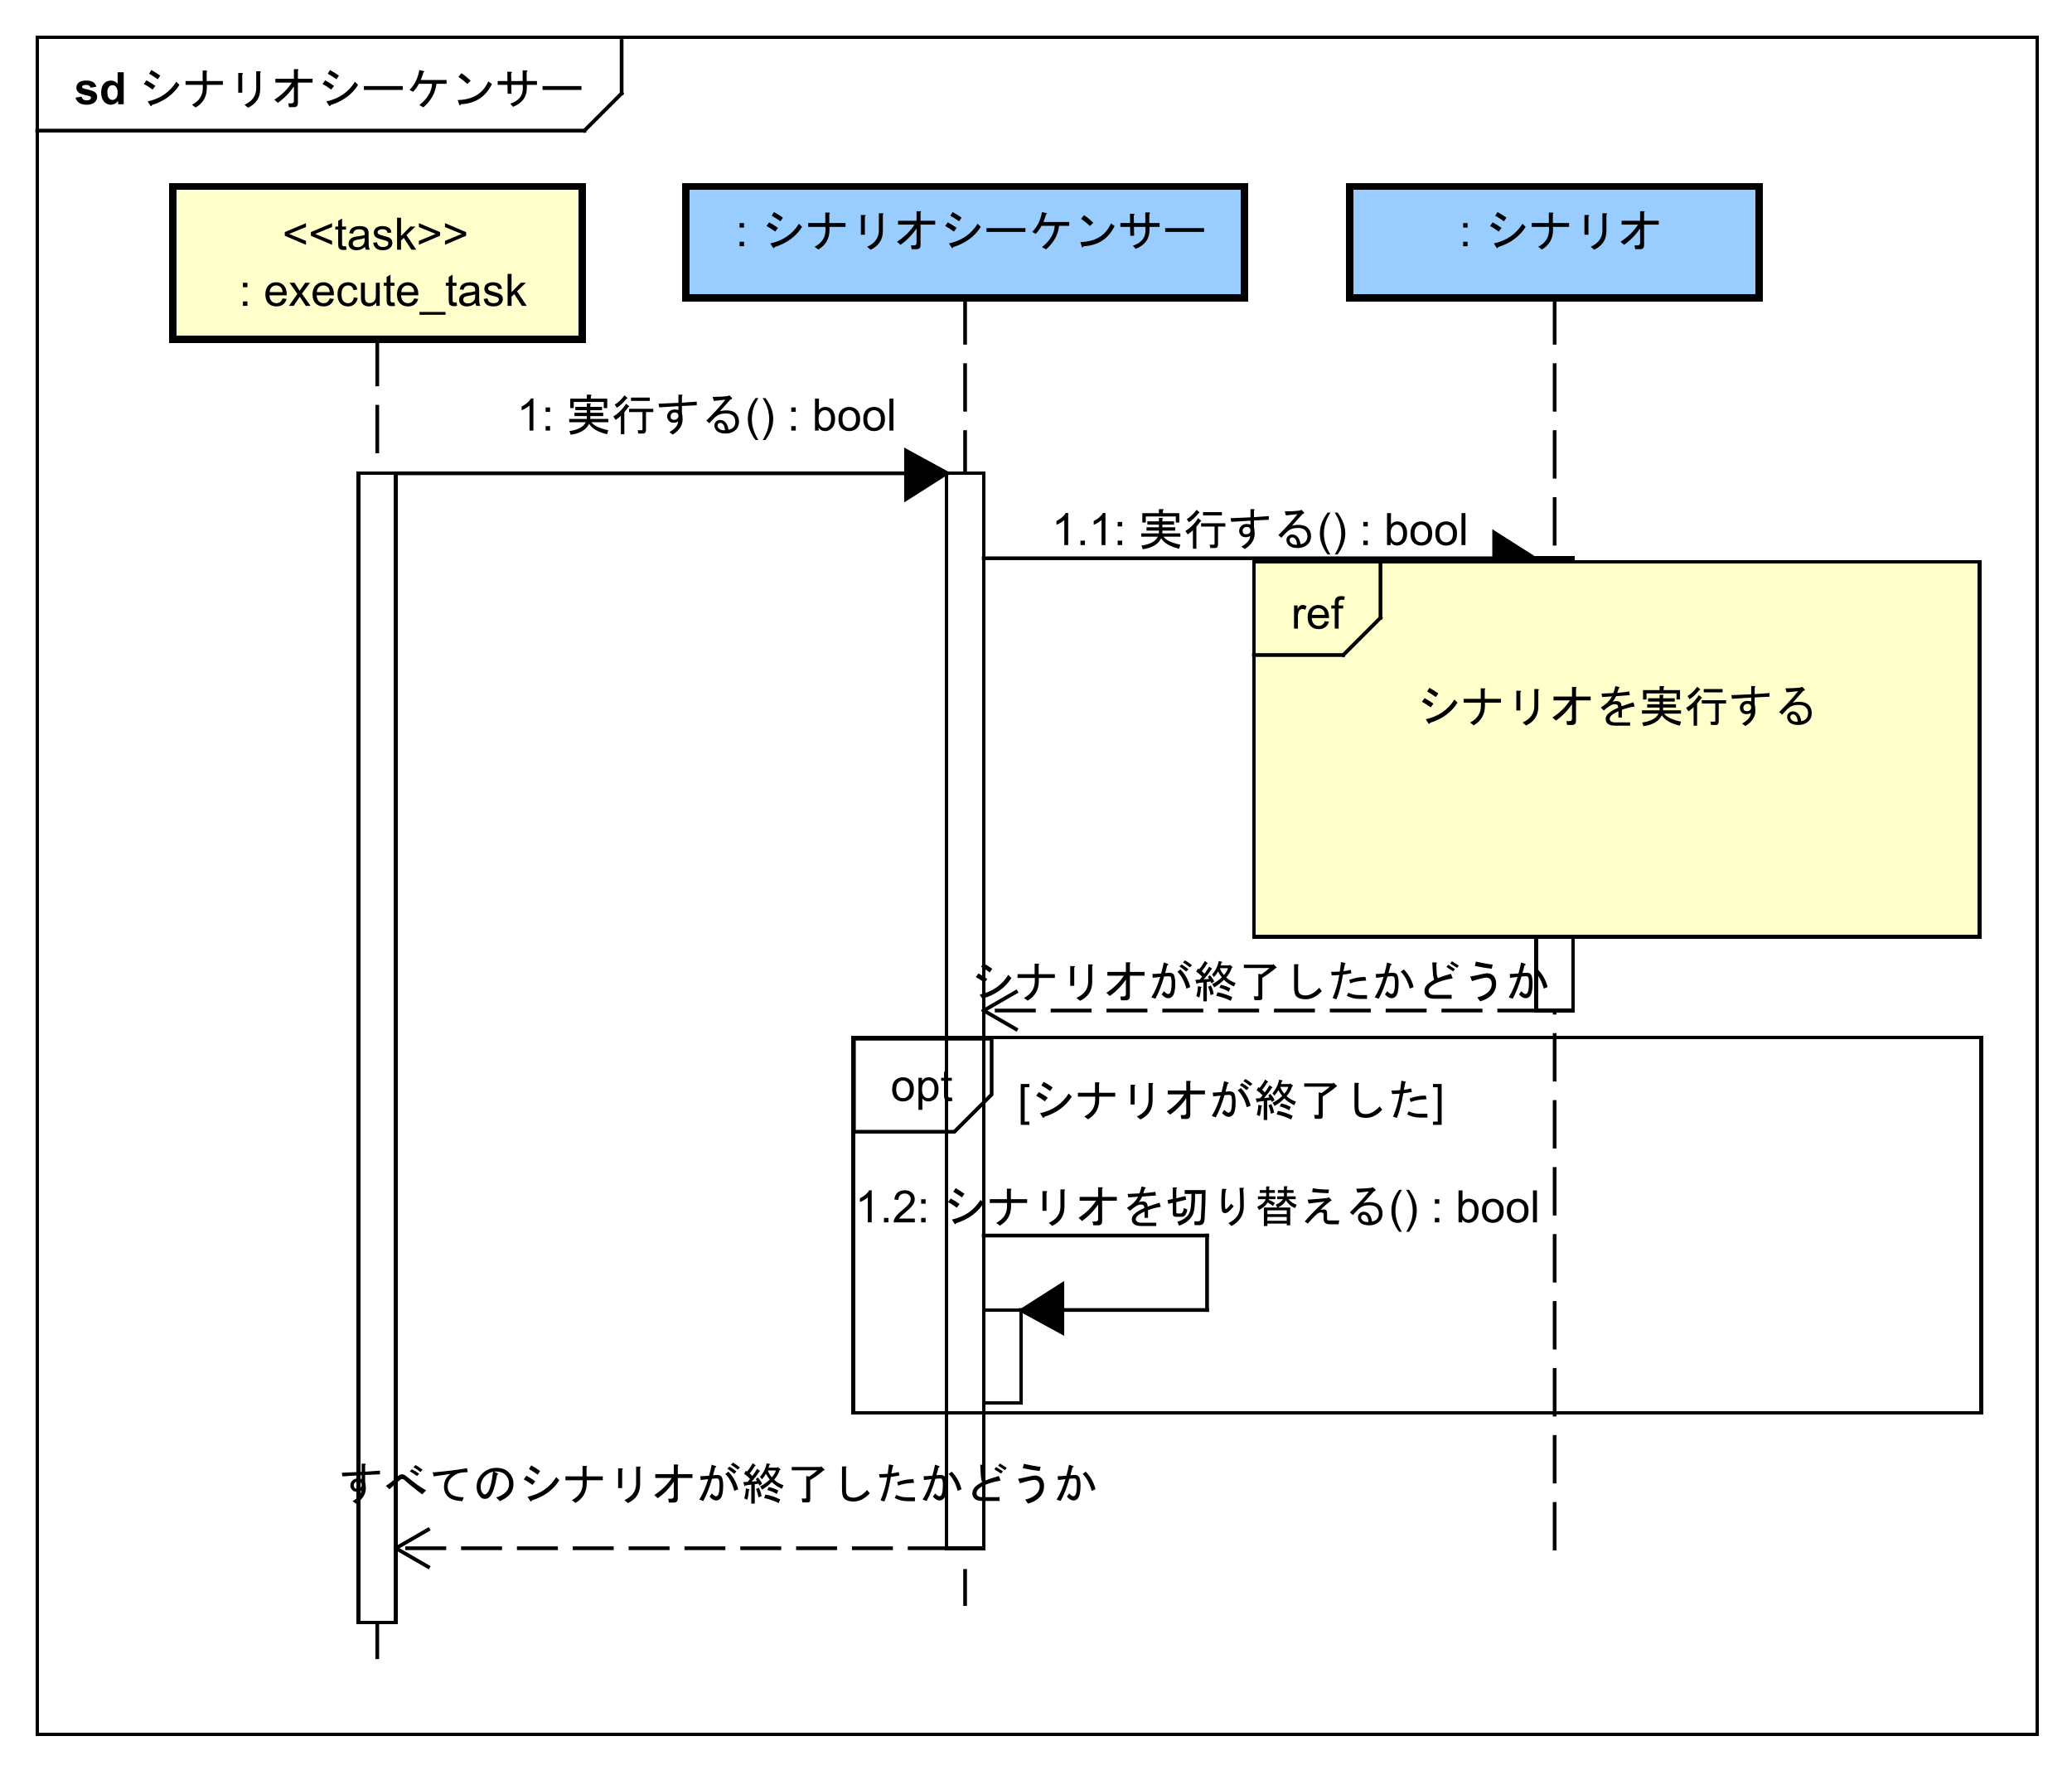 <?xml version="1.0" encoding="UTF-8"?>
<!DOCTYPE svg PUBLIC '-//W3C//DTD SVG 1.0//EN'
          'http://www.w3.org/TR/2001/REC-SVG-20010904/DTD/svg10.dtd'>
<svg xmlns:xlink="http://www.w3.org/1999/xlink" style="fill-opacity:1; color-rendering:auto; color-interpolation:auto; text-rendering:auto; stroke:black; stroke-linecap:square; stroke-miterlimit:10; shape-rendering:auto; stroke-opacity:1; fill:black; stroke-dasharray:none; font-weight:normal; stroke-width:1; font-family:'Dialog'; font-style:normal; stroke-linejoin:miter; font-size:12px; stroke-dashoffset:0; image-rendering:auto;" width="742" height="634" xmlns="http://www.w3.org/2000/svg"
><rect width="100%" height="100%" fill="#808080" stroke="none"/><!--Generated by the Batik Graphics2D SVG Generator--><defs id="genericDefs"
  /><g
  ><defs id="defs1"
    ><clipPath clipPathUnits="userSpaceOnUse" id="clipPath1"
      ><path d="M0 0 L742 0 L742 634 L0 634 L0 0 Z"
      /></clipPath
      ><clipPath clipPathUnits="userSpaceOnUse" id="clipPath2"
      ><path d="M-15.397 -20.094 L541.103 -20.094 L541.103 455.406 L-15.397 455.406 L-15.397 -20.094 Z"
      /></clipPath
      ><clipPath clipPathUnits="userSpaceOnUse" id="clipPath3"
      ><path d="M-37 -28 L519.5 -28 L519.5 447.5 L-37 447.5 L-37 -28 Z"
      /></clipPath
      ><clipPath clipPathUnits="userSpaceOnUse" id="clipPath4"
      ><path d="M-20 -28 L536.5 -28 L536.5 447.5 L-20 447.5 L-20 -28 Z"
      /></clipPath
      ><clipPath clipPathUnits="userSpaceOnUse" id="clipPath5"
      ><path d="M-75.849 -67.094 L480.651 -67.094 L480.651 408.406 L-75.849 408.406 L-75.849 -67.094 Z"
      /></clipPath
      ><clipPath clipPathUnits="userSpaceOnUse" id="clipPath6"
      ><path d="M-60.849 -82.188 L495.651 -82.188 L495.651 393.312 L-60.849 393.312 L-60.849 -82.188 Z"
      /></clipPath
      ><clipPath clipPathUnits="userSpaceOnUse" id="clipPath7"
      ><path d="M-194.269 -54.094 L362.231 -54.094 L362.231 421.406 L-194.269 421.406 L-194.269 -54.094 Z"
      /></clipPath
      ><clipPath clipPathUnits="userSpaceOnUse" id="clipPath8"
      ><path d="M-138.822 -115.69 L417.678 -115.69 L417.678 359.81 L-138.822 359.81 L-138.822 -115.69 Z"
      /></clipPath
      ><clipPath clipPathUnits="userSpaceOnUse" id="clipPath9"
      ><path d="M-388.65 -54.094 L167.85 -54.094 L167.85 421.406 L-388.65 421.406 L-388.65 -54.094 Z"
      /></clipPath
      ><clipPath clipPathUnits="userSpaceOnUse" id="clipPath10"
      ><path d="M-282.495 -146.453 L274.005 -146.453 L274.005 329.047 L-282.495 329.047 L-282.495 -146.453 Z"
      /></clipPath
      ><clipPath clipPathUnits="userSpaceOnUse" id="clipPath11"
      ><path d="M-380.357 -193.997 L176.143 -193.997 L176.143 281.503 L-380.357 281.503 L-380.357 -193.997 Z"
      /></clipPath
      ><clipPath clipPathUnits="userSpaceOnUse" id="clipPath12"
      ><path d="M-346.857 -168.903 L209.643 -168.903 L209.643 306.597 L-346.857 306.597 L-346.857 -168.903 Z"
      /></clipPath
      ><clipPath clipPathUnits="userSpaceOnUse" id="clipPath13"
      ><path d="M-260.51 -267.978 L295.99 -267.978 L295.99 207.522 L-260.51 207.522 L-260.51 -267.978 Z"
      /></clipPath
      ><clipPath clipPathUnits="userSpaceOnUse" id="clipPath14"
      ><path d="M-91.058 -402.929 L465.442 -402.929 L465.442 72.571 L-91.058 72.571 L-91.058 -402.929 Z"
      /></clipPath
      ><clipPath clipPathUnits="userSpaceOnUse" id="clipPath15"
      ><path d="M-273.397 -299.856 L283.103 -299.856 L283.103 175.644 L-273.397 175.644 L-273.397 -299.856 Z"
      /></clipPath
      ><clipPath clipPathUnits="userSpaceOnUse" id="clipPath16"
      ><path d="M-239.27 -295.81 L317.23 -295.81 L317.23 179.69 L-239.27 179.69 L-239.27 -295.81 Z"
      /></clipPath
      ><clipPath clipPathUnits="userSpaceOnUse" id="clipPath17"
      ><path d="M-229.704 -328.437 L326.796 -328.437 L326.796 147.063 L-229.704 147.063 L-229.704 -328.437 Z"
      /></clipPath
    ></defs
    ><g style="fill:white; stroke:white;"
    ><rect x="0" y="0" width="742" style="clip-path:url(#clipPath1); stroke:none;" height="634"
    /></g
    ><g style="text-rendering:geometricPrecision; shape-rendering:crispEdges;" transform="scale(1.333,1.333) translate(15.397,20.094)"
    ><rect x="-5.397" y="-10.094" width="537.307" style="fill:none; clip-path:url(#clipPath2);" height="456"
      /><line x1="151.603" x2="151.603" y1="-9.094" style="clip-path:url(#clipPath2); fill:none; text-rendering:optimizeLegibility; shape-rendering:auto;" y2="5"
      /><line x1="151.603" x2="141.603" y1="5" style="clip-path:url(#clipPath2); fill:none; text-rendering:optimizeLegibility; shape-rendering:auto;" y2="15"
      /><line x1="141.603" x2="-5.397" y1="15" style="clip-path:url(#clipPath2); fill:none; text-rendering:optimizeLegibility; shape-rendering:auto;" y2="15"
    /></g
    ><g style="font-family:sans-serif; text-rendering:optimizeLegibility;" transform="matrix(1.333,0,0,1.333,20.529,26.792) translate(21.603,7.906)"
    ><path d="M2.672 -0.75 Q7.781 -1.875 10.359 -6.047 L11.203 -5.203 Q8.812 -1.359 3.797 0.234 Q3.656 0.797 3.328 0.281 L2.672 -0.75 ZM2.344 -6.422 Q3.516 -5.812 4.734 -4.922 L3.984 -3.938 Q2.578 -4.969 1.641 -5.438 L2.344 -6.422 ZM3.656 -9.188 Q4.922 -8.484 6.047 -7.688 L5.391 -6.703 Q4.125 -7.594 3.047 -8.203 L3.656 -9.188 ZM18.516 -6.234 L22.875 -6.234 L22.875 -5.203 L18.562 -5.203 L18.562 -4.359 Q18.562 -0.891 15.562 0.891 L14.578 0.141 Q17.484 -1.359 17.484 -4.359 L17.484 -5.203 L12.844 -5.203 L12.844 -6.234 L17.438 -6.234 L17.438 -9.047 L18.375 -9.047 Q18.891 -9 18.516 -8.672 L18.516 -6.234 ZM32.906 -4.125 Q32.906 -0.609 29.625 0.938 L28.688 0.141 Q31.781 -1.266 31.828 -4.172 L31.828 -8.859 L32.812 -8.859 Q33.281 -8.766 32.906 -8.484 L32.906 -4.125 ZM28.078 -3.094 L27 -3.094 L27 -8.391 L28.031 -8.391 Q28.5 -8.344 28.078 -8.016 L28.078 -3.094 ZM36.703 -1.219 Q39.703 -3.141 41.391 -5.812 L36.984 -5.812 L36.984 -6.844 L41.953 -6.844 L41.953 -9.422 L42.938 -9.422 Q43.359 -9.328 43.031 -9.047 L43.031 -6.844 L46.969 -6.844 L46.969 -5.812 L43.031 -5.812 L43.031 -0.328 Q43.031 0.797 41.953 0.797 L40.641 0.797 L40.453 -0.234 L41.391 -0.234 Q41.953 -0.328 41.953 -0.844 L41.953 -4.781 Q40.172 -2.156 37.641 -0.375 L36.703 -1.219 ZM50.672 -0.75 Q55.781 -1.875 58.359 -6.047 L59.203 -5.203 Q56.812 -1.359 51.797 0.234 Q51.656 0.797 51.328 0.281 L50.672 -0.75 ZM50.344 -6.422 Q51.516 -5.812 52.734 -4.922 L51.984 -3.938 Q50.578 -4.969 49.641 -5.438 L50.344 -6.422 ZM51.656 -9.188 Q52.922 -8.484 54.047 -7.688 L53.391 -6.703 Q52.125 -7.594 51.047 -8.203 L51.656 -9.188 ZM60.75 -3.844 L60.75 -4.875 L71.203 -4.875 L71.203 -3.844 L60.75 -3.844 ZM73.031 -3.844 Q75.094 -5.953 75.656 -9.188 L76.828 -8.906 Q77.203 -8.812 76.734 -8.531 Q76.453 -7.5 76.031 -6.516 L82.969 -6.516 L82.969 -5.484 L80.25 -5.484 Q79.828 -1.828 76.734 0.844 L75.656 0.234 Q78.891 -2.344 79.078 -5.484 L75.516 -5.484 Q74.906 -4.266 73.969 -3.328 L73.031 -3.844 ZM95.156 -5.438 Q92.672 -0.281 86.812 0 Q86.578 0.609 86.344 0.094 L85.969 -1.125 Q92.062 -1.266 94.172 -6.141 L95.156 -5.438 ZM88.547 -5.438 Q87.281 -6.609 86.156 -7.359 L86.953 -8.344 Q87.938 -7.734 89.438 -6.328 L88.547 -5.438 ZM104.484 -6.234 L107.25 -6.234 L107.25 -5.203 L104.531 -5.203 L104.531 -4.312 Q104.531 -0.797 100.828 0.703 L100.078 -0.141 Q103.453 -1.266 103.453 -4.219 L103.453 -5.203 L100.359 -5.203 L100.406 -2.812 L99.375 -2.812 L99.328 -5.203 L96.703 -5.203 L96.703 -6.234 L99.328 -6.234 L99.281 -8.719 L100.266 -8.719 Q100.734 -8.672 100.312 -8.25 L100.359 -6.234 L103.406 -6.234 L103.406 -9.094 L104.438 -9.094 Q104.906 -9.047 104.484 -8.625 L104.484 -6.234 ZM108.75 -3.844 L108.75 -4.875 L119.203 -4.875 L119.203 -3.844 L108.75 -3.844 Z" style="stroke:none; clip-path:url(#clipPath3);"
    /></g
    ><g style="text-rendering:optimizeLegibility; font-weight:bold; font-family:sans-serif;" transform="matrix(1.333,0,0,1.333,20.529,26.792) translate(4.603,7.906)"
    ><path d="M0.281 -1.781 L1.938 -2.031 Q2.047 -1.547 2.359 -1.297 Q2.688 -1.047 3.266 -1.047 Q3.906 -1.047 4.219 -1.281 Q4.438 -1.453 4.438 -1.719 Q4.438 -1.906 4.328 -2.031 Q4.203 -2.156 3.781 -2.25 Q1.781 -2.688 1.25 -3.047 Q0.516 -3.562 0.516 -4.453 Q0.516 -5.266 1.141 -5.812 Q1.781 -6.359 3.125 -6.359 Q4.406 -6.359 5.031 -5.938 Q5.656 -5.531 5.891 -4.719 L4.328 -4.438 Q4.234 -4.797 3.953 -4.984 Q3.672 -5.188 3.156 -5.188 Q2.516 -5.188 2.234 -5 Q2.047 -4.875 2.047 -4.672 Q2.047 -4.484 2.203 -4.359 Q2.422 -4.203 3.734 -3.906 Q5.062 -3.609 5.578 -3.172 Q6.094 -2.734 6.094 -1.953 Q6.094 -1.094 5.375 -0.469 Q4.672 0.141 3.266 0.141 Q2 0.141 1.25 -0.375 Q0.516 -0.891 0.281 -1.781 ZM13.236 0 L11.721 0 L11.721 -0.922 Q11.33 -0.375 10.815 -0.109 Q10.299 0.141 9.768 0.141 Q8.69 0.141 7.924 -0.719 Q7.174 -1.594 7.174 -3.141 Q7.174 -4.719 7.908 -5.531 Q8.658 -6.359 9.799 -6.359 Q10.83 -6.359 11.596 -5.5 L11.596 -8.594 L13.236 -8.594 L13.236 0 ZM8.846 -3.25 Q8.846 -2.25 9.127 -1.812 Q9.518 -1.156 10.236 -1.156 Q10.799 -1.156 11.19 -1.641 Q11.596 -2.125 11.596 -3.094 Q11.596 -4.156 11.205 -4.625 Q10.83 -5.109 10.221 -5.109 Q9.643 -5.109 9.236 -4.641 Q8.846 -4.172 8.846 -3.25 Z" style="stroke:none; clip-path:url(#clipPath4);"
    /></g
    ><g transform="matrix(1.333,0,0,1.333,20.529,26.792)" style="text-rendering:optimizeLegibility; stroke-dasharray:12,6; font-weight:bold; font-family:sans-serif; stroke-linecap:butt;"
    ><line x1="85.952" x2="85.952" y1="71.188" style="fill:none; clip-path:url(#clipPath2);" y2="430.906"
    /></g
    ><g transform="matrix(1.333,0,0,1.333,20.529,26.792)" style="fill:rgb(255,255,204); text-rendering:geometricPrecision; font-family:sans-serif; shape-rendering:crispEdges; stroke:rgb(255,255,204); font-weight:bold; stroke-width:2;"
    ><rect x="30.952" y="30" width="110" style="clip-path:url(#clipPath2); stroke:none;" height="41.188"
      /><rect x="30.952" y="30" width="110" style="clip-path:url(#clipPath2); fill:none; stroke:black;" height="41.188"
    /></g
    ><g style="text-rendering:optimizeLegibility; stroke-width:2; font-family:sans-serif;" transform="matrix(1.333,0,0,1.333,20.529,26.792) translate(60.452,47)"
    ><path d="M0.656 -3.75 L0.656 -4.734 L6.344 -7.141 L6.344 -6.094 L1.828 -4.25 L6.344 -2.375 L6.344 -1.328 L0.656 -3.75 ZM7.664 -3.75 L7.664 -4.734 L13.352 -7.141 L13.352 -6.094 L8.836 -4.25 L13.352 -2.375 L13.352 -1.328 L7.664 -3.75 ZM17.109 -0.938 L17.266 -0.016 Q16.812 0.078 16.469 0.078 Q15.891 0.078 15.578 -0.094 Q15.266 -0.281 15.125 -0.578 Q15 -0.875 15 -1.828 L15 -5.406 L14.234 -5.406 L14.234 -6.219 L15 -6.219 L15 -7.766 L16.047 -8.391 L16.047 -6.219 L17.109 -6.219 L17.109 -5.406 L16.047 -5.406 L16.047 -1.766 Q16.047 -1.312 16.094 -1.188 Q16.156 -1.062 16.281 -0.984 Q16.406 -0.906 16.641 -0.906 Q16.828 -0.906 17.109 -0.938 ZM22.209 -0.766 Q21.615 -0.266 21.068 -0.062 Q20.537 0.141 19.912 0.141 Q18.881 0.141 18.334 -0.359 Q17.787 -0.859 17.787 -1.641 Q17.787 -2.094 17.99 -2.469 Q18.193 -2.859 18.537 -3.078 Q18.881 -3.312 19.303 -3.422 Q19.6 -3.516 20.24 -3.594 Q21.506 -3.734 22.115 -3.953 Q22.115 -4.172 22.115 -4.219 Q22.115 -4.875 21.818 -5.141 Q21.412 -5.484 20.615 -5.484 Q19.881 -5.484 19.521 -5.219 Q19.162 -4.969 18.99 -4.312 L17.959 -4.453 Q18.1 -5.109 18.428 -5.516 Q18.756 -5.922 19.365 -6.141 Q19.975 -6.359 20.771 -6.359 Q21.568 -6.359 22.068 -6.172 Q22.568 -5.984 22.803 -5.703 Q23.037 -5.422 23.131 -4.984 Q23.178 -4.719 23.178 -4.016 L23.178 -2.609 Q23.178 -1.141 23.24 -0.75 Q23.318 -0.359 23.521 0 L22.412 0 Q22.256 -0.328 22.209 -0.766 ZM22.115 -3.125 Q21.537 -2.891 20.396 -2.719 Q19.74 -2.625 19.475 -2.5 Q19.209 -2.391 19.053 -2.172 Q18.912 -1.953 18.912 -1.672 Q18.912 -1.25 19.225 -0.969 Q19.553 -0.688 20.162 -0.688 Q20.771 -0.688 21.24 -0.953 Q21.725 -1.219 21.943 -1.688 Q22.115 -2.047 22.115 -2.734 L22.115 -3.125 ZM24.398 -1.859 L25.43 -2.016 Q25.523 -1.391 25.914 -1.062 Q26.32 -0.734 27.055 -0.734 Q27.773 -0.734 28.117 -1.016 Q28.477 -1.312 28.477 -1.719 Q28.477 -2.078 28.164 -2.281 Q27.945 -2.422 27.086 -2.641 Q25.93 -2.938 25.477 -3.141 Q25.039 -3.359 24.805 -3.734 Q24.57 -4.109 24.57 -4.578 Q24.57 -4.984 24.758 -5.344 Q24.945 -5.703 25.273 -5.938 Q25.523 -6.109 25.945 -6.234 Q26.367 -6.359 26.867 -6.359 Q27.586 -6.359 28.133 -6.141 Q28.695 -5.938 28.961 -5.578 Q29.227 -5.219 29.32 -4.625 L28.289 -4.484 Q28.227 -4.953 27.883 -5.219 Q27.555 -5.5 26.93 -5.5 Q26.211 -5.5 25.898 -5.25 Q25.586 -5.016 25.586 -4.688 Q25.586 -4.484 25.711 -4.328 Q25.852 -4.156 26.117 -4.047 Q26.273 -3.984 27.055 -3.781 Q28.18 -3.469 28.617 -3.281 Q29.055 -3.094 29.305 -2.734 Q29.555 -2.375 29.555 -1.828 Q29.555 -1.297 29.242 -0.828 Q28.945 -0.375 28.367 -0.109 Q27.789 0.141 27.055 0.141 Q25.836 0.141 25.195 -0.359 Q24.57 -0.875 24.398 -1.859 ZM30.82 0 L30.82 -8.594 L31.883 -8.594 L31.883 -3.688 L34.367 -6.219 L35.742 -6.219 L33.352 -3.922 L35.977 0 L34.68 0 L32.617 -3.188 L31.883 -2.469 L31.883 0 L30.82 0 ZM42.367 -3.75 L36.68 -1.328 L36.68 -2.375 L41.18 -4.25 L36.68 -6.094 L36.68 -7.141 L42.367 -4.734 L42.367 -3.75 ZM49.375 -3.75 L43.688 -1.328 L43.688 -2.375 L48.188 -4.25 L43.688 -6.094 L43.688 -7.141 L49.375 -4.734 L49.375 -3.75 Z" style="stroke:none; clip-path:url(#clipPath5);"
    /></g
    ><g style="text-rendering:optimizeLegibility; stroke-width:2; font-family:sans-serif;" transform="matrix(1.333,0,0,1.333,20.529,26.792) translate(45.452,62.094)"
    ><path d="M4.412 -5.016 L4.412 -6.219 L5.615 -6.219 L5.615 -5.016 L4.412 -5.016 ZM4.412 0 L4.412 -1.203 L5.615 -1.203 L5.615 0 L4.412 0 ZM15.049 -2 L16.143 -1.875 Q15.893 -0.922 15.19 -0.391 Q14.486 0.141 13.408 0.141 Q12.049 0.141 11.236 -0.703 Q10.44 -1.547 10.44 -3.062 Q10.44 -4.625 11.252 -5.484 Q12.065 -6.359 13.346 -6.359 Q14.596 -6.359 15.377 -5.516 Q16.174 -4.672 16.174 -3.125 Q16.174 -3.031 16.174 -2.844 L11.533 -2.844 Q11.596 -1.812 12.111 -1.266 Q12.627 -0.734 13.408 -0.734 Q13.986 -0.734 14.393 -1.031 Q14.815 -1.344 15.049 -2 ZM11.596 -3.703 L15.065 -3.703 Q15.002 -4.5 14.674 -4.891 Q14.158 -5.5 13.361 -5.5 Q12.627 -5.5 12.127 -5.016 Q11.643 -4.531 11.596 -3.703 ZM16.77 0 L19.035 -3.234 L16.941 -6.219 L18.254 -6.219 L19.207 -4.766 Q19.473 -4.344 19.645 -4.062 Q19.895 -4.453 20.113 -4.75 L21.16 -6.219 L22.426 -6.219 L20.27 -3.297 L22.582 0 L21.301 0 L20.02 -1.938 L19.676 -2.453 L18.035 0 L16.77 0 ZM27.723 -2 L28.816 -1.875 Q28.566 -0.922 27.863 -0.391 Q27.16 0.141 26.082 0.141 Q24.723 0.141 23.91 -0.703 Q23.113 -1.547 23.113 -3.062 Q23.113 -4.625 23.926 -5.484 Q24.738 -6.359 26.02 -6.359 Q27.27 -6.359 28.051 -5.516 Q28.848 -4.672 28.848 -3.125 Q28.848 -3.031 28.848 -2.844 L24.207 -2.844 Q24.27 -1.812 24.785 -1.266 Q25.301 -0.734 26.082 -0.734 Q26.66 -0.734 27.066 -1.031 Q27.488 -1.344 27.723 -2 ZM24.27 -3.703 L27.738 -3.703 Q27.676 -4.5 27.348 -4.891 Q26.832 -5.5 26.035 -5.5 Q25.301 -5.5 24.801 -5.016 Q24.316 -4.531 24.27 -3.703 ZM34.209 -2.281 L35.24 -2.141 Q35.068 -1.078 34.365 -0.469 Q33.662 0.141 32.647 0.141 Q31.365 0.141 30.584 -0.688 Q29.818 -1.531 29.818 -3.094 Q29.818 -4.094 30.146 -4.844 Q30.49 -5.609 31.162 -5.984 Q31.85 -6.359 32.662 -6.359 Q33.662 -6.359 34.303 -5.844 Q34.959 -5.344 35.147 -4.391 L34.115 -4.234 Q33.975 -4.859 33.6 -5.172 Q33.225 -5.5 32.693 -5.5 Q31.896 -5.5 31.396 -4.922 Q30.896 -4.359 30.896 -3.125 Q30.896 -1.859 31.381 -1.297 Q31.865 -0.734 32.631 -0.734 Q33.256 -0.734 33.662 -1.109 Q34.084 -1.484 34.209 -2.281 ZM40.225 0 L40.225 -0.922 Q39.49 0.141 38.24 0.141 Q37.693 0.141 37.209 -0.062 Q36.74 -0.281 36.506 -0.594 Q36.272 -0.922 36.178 -1.391 Q36.115 -1.688 36.115 -2.375 L36.115 -6.219 L37.178 -6.219 L37.178 -2.766 Q37.178 -1.953 37.24 -1.656 Q37.334 -1.25 37.647 -1 Q37.975 -0.766 38.459 -0.766 Q38.928 -0.766 39.334 -1 Q39.756 -1.25 39.928 -1.672 Q40.115 -2.094 40.115 -2.891 L40.115 -6.219 L41.162 -6.219 L41.162 0 L40.225 0 ZM45.117 -0.938 L45.273 -0.016 Q44.82 0.078 44.477 0.078 Q43.898 0.078 43.586 -0.094 Q43.273 -0.281 43.133 -0.578 Q43.008 -0.875 43.008 -1.828 L43.008 -5.406 L42.242 -5.406 L42.242 -6.219 L43.008 -6.219 L43.008 -7.766 L44.055 -8.391 L44.055 -6.219 L45.117 -6.219 L45.117 -5.406 L44.055 -5.406 L44.055 -1.766 Q44.055 -1.312 44.102 -1.188 Q44.164 -1.062 44.289 -0.984 Q44.414 -0.906 44.648 -0.906 Q44.836 -0.906 45.117 -0.938 ZM50.404 -2 L51.498 -1.875 Q51.248 -0.922 50.545 -0.391 Q49.842 0.141 48.764 0.141 Q47.404 0.141 46.592 -0.703 Q45.795 -1.547 45.795 -3.062 Q45.795 -4.625 46.607 -5.484 Q47.42 -6.359 48.701 -6.359 Q49.951 -6.359 50.732 -5.516 Q51.529 -4.672 51.529 -3.125 Q51.529 -3.031 51.529 -2.844 L46.889 -2.844 Q46.951 -1.812 47.467 -1.266 Q47.982 -0.734 48.764 -0.734 Q49.342 -0.734 49.748 -1.031 Q50.17 -1.344 50.404 -2 ZM46.951 -3.703 L50.42 -3.703 Q50.357 -4.5 50.029 -4.891 Q49.514 -5.5 48.717 -5.5 Q47.982 -5.5 47.482 -5.016 Q46.998 -4.531 46.951 -3.703 ZM51.844 2.391 L51.844 1.625 L58.844 1.625 L58.844 2.391 L51.844 2.391 ZM61.799 -0.938 L61.955 -0.016 Q61.502 0.078 61.158 0.078 Q60.58 0.078 60.268 -0.094 Q59.955 -0.281 59.815 -0.578 Q59.69 -0.875 59.69 -1.828 L59.69 -5.406 L58.924 -5.406 L58.924 -6.219 L59.69 -6.219 L59.69 -7.766 L60.736 -8.391 L60.736 -6.219 L61.799 -6.219 L61.799 -5.406 L60.736 -5.406 L60.736 -1.766 Q60.736 -1.312 60.783 -1.188 Q60.846 -1.062 60.971 -0.984 Q61.096 -0.906 61.33 -0.906 Q61.518 -0.906 61.799 -0.938 ZM66.898 -0.766 Q66.305 -0.266 65.758 -0.062 Q65.227 0.141 64.602 0.141 Q63.57 0.141 63.023 -0.359 Q62.477 -0.859 62.477 -1.641 Q62.477 -2.094 62.68 -2.469 Q62.883 -2.859 63.227 -3.078 Q63.57 -3.312 63.992 -3.422 Q64.289 -3.516 64.93 -3.594 Q66.195 -3.734 66.805 -3.953 Q66.805 -4.172 66.805 -4.219 Q66.805 -4.875 66.508 -5.141 Q66.102 -5.484 65.305 -5.484 Q64.57 -5.484 64.211 -5.219 Q63.852 -4.969 63.68 -4.312 L62.648 -4.453 Q62.789 -5.109 63.117 -5.516 Q63.445 -5.922 64.055 -6.141 Q64.664 -6.359 65.461 -6.359 Q66.258 -6.359 66.758 -6.172 Q67.258 -5.984 67.492 -5.703 Q67.727 -5.422 67.82 -4.984 Q67.867 -4.719 67.867 -4.016 L67.867 -2.609 Q67.867 -1.141 67.93 -0.75 Q68.008 -0.359 68.211 0 L67.102 0 Q66.945 -0.328 66.898 -0.766 ZM66.805 -3.125 Q66.227 -2.891 65.086 -2.719 Q64.43 -2.625 64.164 -2.5 Q63.898 -2.391 63.742 -2.172 Q63.602 -1.953 63.602 -1.672 Q63.602 -1.25 63.914 -0.969 Q64.242 -0.688 64.852 -0.688 Q65.461 -0.688 65.93 -0.953 Q66.414 -1.219 66.633 -1.688 Q66.805 -2.047 66.805 -2.734 L66.805 -3.125 ZM69.088 -1.859 L70.119 -2.016 Q70.213 -1.391 70.603 -1.062 Q71.01 -0.734 71.744 -0.734 Q72.463 -0.734 72.807 -1.016 Q73.166 -1.312 73.166 -1.719 Q73.166 -2.078 72.853 -2.281 Q72.635 -2.422 71.775 -2.641 Q70.619 -2.938 70.166 -3.141 Q69.728 -3.359 69.494 -3.734 Q69.26 -4.109 69.26 -4.578 Q69.26 -4.984 69.447 -5.344 Q69.635 -5.703 69.963 -5.938 Q70.213 -6.109 70.635 -6.234 Q71.057 -6.359 71.557 -6.359 Q72.275 -6.359 72.822 -6.141 Q73.385 -5.938 73.65 -5.578 Q73.916 -5.219 74.01 -4.625 L72.978 -4.484 Q72.916 -4.953 72.572 -5.219 Q72.244 -5.5 71.619 -5.5 Q70.9 -5.5 70.588 -5.25 Q70.275 -5.016 70.275 -4.688 Q70.275 -4.484 70.4 -4.328 Q70.541 -4.156 70.807 -4.047 Q70.963 -3.984 71.744 -3.781 Q72.869 -3.469 73.307 -3.281 Q73.744 -3.094 73.994 -2.734 Q74.244 -2.375 74.244 -1.828 Q74.244 -1.297 73.932 -0.828 Q73.635 -0.375 73.057 -0.109 Q72.478 0.141 71.744 0.141 Q70.525 0.141 69.885 -0.359 Q69.26 -0.875 69.088 -1.859 ZM75.51 0 L75.51 -8.594 L76.572 -8.594 L76.572 -3.688 L79.057 -6.219 L80.432 -6.219 L78.041 -3.922 L80.666 0 L79.369 0 L77.307 -3.188 L76.572 -2.469 L76.572 0 L75.51 0 Z" style="stroke:none; clip-path:url(#clipPath6);"
    /></g
    ><g style="text-rendering:optimizeLegibility; stroke-dasharray:12,6; font-family:sans-serif; stroke-linecap:butt;" transform="matrix(1.333,0,0,1.333,20.529,26.792)"
    ><line x1="243.873" x2="243.873" y1="60" style="fill:none; clip-path:url(#clipPath2);" y2="410.906"
    /></g
    ><g transform="matrix(1.333,0,0,1.333,20.529,26.792)" style="fill:rgb(153,204,255); text-rendering:geometricPrecision; font-family:sans-serif; shape-rendering:crispEdges; stroke:rgb(153,204,255); stroke-width:2;"
    ><rect x="168.872" y="30" width="150.002" style="clip-path:url(#clipPath2); stroke:none;" height="30"
      /><rect x="168.872" y="30" width="150.002" style="clip-path:url(#clipPath2); fill:none; stroke:black;" height="30"
    /></g
    ><g style="text-rendering:optimizeLegibility; stroke-width:2; font-family:sans-serif;" transform="matrix(1.333,0,0,1.333,20.529,26.792) translate(178.872,34)"
    ><path d="M4.412 7.049 L4.412 5.846 L5.615 5.846 L5.615 7.049 L4.412 7.049 ZM4.412 12.065 L4.412 10.861 L5.615 10.861 L5.615 12.065 L4.412 12.065 ZM12.674 11.315 Q17.783 10.19 20.361 6.018 L21.205 6.861 Q18.814 10.705 13.799 12.299 Q13.658 12.861 13.33 12.346 L12.674 11.315 ZM12.346 5.643 Q13.518 6.252 14.736 7.143 L13.986 8.127 Q12.58 7.096 11.643 6.627 L12.346 5.643 ZM13.658 2.877 Q14.924 3.58 16.049 4.377 L15.393 5.361 Q14.127 4.471 13.049 3.861 L13.658 2.877 ZM28.518 5.83 L32.877 5.83 L32.877 6.861 L28.564 6.861 L28.564 7.705 Q28.564 11.174 25.564 12.955 L24.58 12.205 Q27.486 10.705 27.486 7.705 L27.486 6.861 L22.846 6.861 L22.846 5.83 L27.439 5.83 L27.439 3.018 L28.377 3.018 Q28.893 3.064 28.518 3.393 L28.518 5.83 ZM42.908 7.939 Q42.908 11.455 39.627 13.002 L38.69 12.205 Q41.783 10.799 41.83 7.893 L41.83 3.205 L42.815 3.205 Q43.283 3.299 42.908 3.58 L42.908 7.939 ZM38.08 8.971 L37.002 8.971 L37.002 3.674 L38.033 3.674 Q38.502 3.721 38.08 4.049 L38.08 8.971 ZM46.705 10.846 Q49.705 8.924 51.393 6.252 L46.986 6.252 L46.986 5.221 L51.955 5.221 L51.955 2.643 L52.94 2.643 Q53.361 2.736 53.033 3.018 L53.033 5.221 L56.971 5.221 L56.971 6.252 L53.033 6.252 L53.033 11.736 Q53.033 12.861 51.955 12.861 L50.643 12.861 L50.455 11.83 L51.393 11.83 Q51.955 11.736 51.955 11.221 L51.955 7.283 Q50.174 9.908 47.643 11.69 L46.705 10.846 ZM60.674 11.315 Q65.783 10.19 68.361 6.018 L69.205 6.861 Q66.814 10.705 61.799 12.299 Q61.658 12.861 61.33 12.346 L60.674 11.315 ZM60.346 5.643 Q61.518 6.252 62.736 7.143 L61.986 8.127 Q60.58 7.096 59.643 6.627 L60.346 5.643 ZM61.658 2.877 Q62.924 3.58 64.049 4.377 L63.393 5.361 Q62.127 4.471 61.049 3.861 L61.658 2.877 ZM70.752 8.221 L70.752 7.189 L81.205 7.189 L81.205 8.221 L70.752 8.221 ZM83.033 8.221 Q85.096 6.111 85.658 2.877 L86.83 3.158 Q87.205 3.252 86.736 3.533 Q86.455 4.564 86.033 5.549 L92.971 5.549 L92.971 6.58 L90.252 6.58 Q89.83 10.236 86.736 12.908 L85.658 12.299 Q88.893 9.721 89.08 6.58 L85.518 6.58 Q84.908 7.799 83.971 8.736 L83.033 8.221 ZM105.158 6.627 Q102.674 11.783 96.814 12.065 Q96.58 12.674 96.346 12.158 L95.971 10.94 Q102.064 10.799 104.174 5.924 L105.158 6.627 ZM98.549 6.627 Q97.283 5.455 96.158 4.705 L96.955 3.721 Q97.939 4.33 99.439 5.736 L98.549 6.627 ZM114.486 5.83 L117.252 5.83 L117.252 6.861 L114.533 6.861 L114.533 7.752 Q114.533 11.268 110.83 12.768 L110.08 11.924 Q113.455 10.799 113.455 7.846 L113.455 6.861 L110.361 6.861 L110.408 9.252 L109.377 9.252 L109.33 6.861 L106.705 6.861 L106.705 5.83 L109.33 5.83 L109.283 3.346 L110.268 3.346 Q110.736 3.393 110.314 3.814 L110.361 5.83 L113.408 5.83 L113.408 2.971 L114.439 2.971 Q114.908 3.018 114.486 3.439 L114.486 5.83 ZM118.752 8.221 L118.752 7.189 L129.205 7.189 L129.205 8.221 L118.752 8.221 Z" style="stroke:none; clip-path:url(#clipPath7);"
    /></g
    ><g transform="matrix(1.333,0,0,1.333,20.529,26.792)" style="fill:white; text-rendering:geometricPrecision; shape-rendering:crispEdges; font-family:sans-serif; stroke:white;"
    ><rect x="248.873" y="331.89" width="10" style="clip-path:url(#clipPath2); stroke:none;" height="25"
      /><rect x="248.873" y="331.89" width="10" style="clip-path:url(#clipPath2); fill:none; stroke:black;" height="25"
      /><rect x="238.873" y="107.079" width="10" style="clip-path:url(#clipPath2); stroke:none;" height="288.827"
      /><rect x="238.873" y="107.079" width="10" style="clip-path:url(#clipPath2); fill:none; stroke:black;" height="288.827"
      /><rect x="80.952" y="107.079" width="10" style="clip-path:url(#clipPath2); stroke:none;" height="308.827"
      /><rect x="80.952" y="107.079" width="10" style="clip-path:url(#clipPath2); fill:none; stroke:black;" height="308.827"
    /></g
    ><g style="font-family:sans-serif; text-rendering:optimizeLegibility;" transform="matrix(1.333,0,0,1.333,20.529,26.792) translate(123.425,95.596)"
    ><path d="M4.469 0 L3.422 0 L3.422 -6.719 Q3.031 -6.359 2.406 -5.984 Q1.797 -5.625 1.312 -5.453 L1.312 -6.469 Q2.188 -6.891 2.844 -7.469 Q3.516 -8.062 3.797 -8.625 L4.469 -8.625 L4.469 0 ZM7.752 -5.016 L7.752 -6.219 L8.955 -6.219 L8.955 -5.016 L7.752 -5.016 ZM7.752 0 L7.752 -1.203 L8.955 -1.203 L8.955 0 L7.752 0 ZM19.764 -6.375 L22.904 -6.375 L22.904 -5.484 L19.764 -5.484 L19.764 -4.781 L23.232 -4.781 L23.232 -3.891 L19.764 -3.891 L19.764 -3.141 L24.592 -3.141 L24.592 -2.25 L20.045 -2.25 Q21.076 -0.844 24.592 -0.094 L24.264 0.984 Q20.561 0.094 19.436 -1.828 Q18.311 0.562 14.514 1.125 L14.139 0.141 Q17.654 -0.375 18.545 -2.25 L14.092 -2.25 L14.092 -3.141 L18.826 -3.141 L18.826 -3.891 L15.498 -3.891 L15.498 -4.781 L18.826 -4.781 L18.826 -5.484 L15.732 -5.484 L15.732 -6.375 L18.826 -6.375 L18.826 -7.312 L19.717 -7.312 Q20.092 -7.266 19.764 -7.031 L19.764 -6.375 ZM14.373 -8.578 L18.826 -8.578 L18.826 -9.656 L19.857 -9.656 Q20.326 -9.562 19.904 -9.281 L19.904 -8.578 L24.311 -8.578 L24.311 -6.047 L23.373 -6.047 L23.373 -7.688 L15.31 -7.688 L15.31 -6.047 L14.373 -6.047 L14.373 -8.578 ZM29.561 -8.625 Q28.107 -6.844 26.889 -6.141 L26.326 -6.984 Q27.639 -7.734 28.951 -9.469 L29.654 -8.859 Q29.889 -8.578 29.561 -8.625 ZM28.904 0.984 L27.967 0.984 L27.967 -3.984 Q27.498 -3.469 26.561 -2.859 L25.951 -3.797 Q27.967 -5.016 29.373 -7.219 L30.123 -6.609 Q30.357 -6.328 30.029 -6.375 Q29.467 -5.625 28.904 -4.922 L28.904 0.984 ZM35.748 -8.859 L35.748 -7.969 L30.686 -7.969 L30.686 -8.859 L35.748 -8.859 ZM30.17 -4.969 L30.17 -5.859 L36.685 -5.859 L36.685 -4.969 L34.717 -4.969 L34.717 -0.188 Q34.717 0.797 33.92 0.797 L32.654 0.797 L32.467 -0.094 L33.592 -0.094 Q33.779 -0.094 33.779 -0.281 L33.779 -4.969 L30.17 -4.969 ZM43.342 -2.438 Q42.779 -2.109 42.17 -2.109 Q41.373 -2.109 40.951 -2.531 Q40.389 -3.094 40.389 -3.797 Q40.389 -4.547 40.951 -5.109 Q41.514 -5.672 42.357 -5.672 Q42.92 -5.672 43.435 -5.531 L43.435 -6.562 L38.279 -6.234 L38.092 -7.219 L43.435 -7.453 L43.435 -9.656 L44.279 -9.656 Q44.795 -9.562 44.373 -9.281 L44.373 -7.5 L48.357 -7.781 L48.357 -6.797 L44.373 -6.609 L44.373 -4.828 Q44.56 -3.984 44.56 -2.953 Q44.514 -0.562 41.889 1.078 L40.998 0.422 Q43.342 -0.938 43.342 -2.438 ZM42.451 -4.875 Q41.935 -4.875 41.607 -4.547 Q41.326 -4.266 41.326 -3.797 Q41.326 -3.375 41.56 -3.141 Q41.795 -2.906 42.31 -2.906 Q42.826 -2.906 43.154 -3.234 Q43.435 -3.516 43.435 -3.938 Q43.435 -4.359 43.154 -4.641 Q42.92 -4.875 42.451 -4.875 ZM56.889 -0.234 Q57.639 -0.328 58.154 -0.844 Q58.717 -1.406 58.717 -2.344 Q58.717 -3.375 58.107 -3.984 Q57.498 -4.594 56.185 -4.594 Q54.639 -4.594 53.795 -3.984 Q52.998 -3.422 51.732 -1.969 L50.935 -2.672 Q54.31 -6.047 56.045 -8.297 Q54.498 -8.109 52.951 -7.969 L52.623 -9.047 Q54.92 -9.047 56.701 -9.281 L57.123 -9.469 L57.639 -8.953 Q58.154 -8.484 57.404 -8.344 Q55.998 -6.75 54.592 -5.203 Q55.576 -5.438 56.232 -5.438 Q58.014 -5.438 58.857 -4.594 Q59.701 -3.75 59.701 -2.438 Q59.701 -1.078 58.951 -0.328 Q57.826 0.797 56.092 0.797 Q54.451 0.797 53.701 0.047 Q53.092 -0.562 53.092 -1.406 Q53.092 -1.969 53.514 -2.391 Q53.982 -2.859 54.592 -2.859 Q55.435 -2.859 55.998 -2.297 Q56.654 -1.641 56.889 -0.234 ZM55.951 -0.094 Q55.81 -1.312 55.389 -1.734 Q55.06 -2.062 54.732 -2.062 Q54.357 -2.062 54.17 -1.875 Q53.935 -1.641 53.935 -1.359 Q53.935 -0.938 54.31 -0.562 Q54.779 -0.094 55.529 -0.094 Q55.717 -0.094 55.951 -0.094 ZM64.154 2.531 Q63.279 1.422 62.67 -0.047 Q62.076 -1.531 62.076 -3.109 Q62.076 -4.5 62.514 -5.781 Q63.045 -7.266 64.154 -8.734 L64.904 -8.734 Q64.201 -7.516 63.967 -7 Q63.607 -6.188 63.404 -5.312 Q63.154 -4.219 63.154 -3.109 Q63.154 -0.281 64.904 2.531 L64.154 2.531 ZM66.822 2.531 L66.072 2.531 Q67.822 -0.281 67.822 -3.109 Q67.822 -4.203 67.572 -5.297 Q67.369 -6.172 67.01 -6.984 Q66.775 -7.5 66.072 -8.734 L66.822 -8.734 Q67.916 -7.266 68.447 -5.781 Q68.9 -4.5 68.9 -3.109 Q68.9 -1.531 68.291 -0.047 Q67.682 1.422 66.822 2.531 ZM73.746 -5.016 L73.746 -6.219 L74.949 -6.219 L74.949 -5.016 L73.746 -5.016 ZM73.746 0 L73.746 -1.203 L74.949 -1.203 L74.949 0 L73.746 0 ZM81.102 0 L80.117 0 L80.117 -8.594 L81.18 -8.594 L81.18 -5.531 Q81.852 -6.359 82.883 -6.359 Q83.461 -6.359 83.961 -6.125 Q84.477 -5.906 84.805 -5.484 Q85.148 -5.062 85.336 -4.469 Q85.523 -3.875 85.523 -3.203 Q85.523 -1.609 84.727 -0.734 Q83.93 0.141 82.836 0.141 Q81.727 0.141 81.102 -0.781 L81.102 0 ZM81.086 -3.156 Q81.086 -2.047 81.398 -1.547 Q81.898 -0.734 82.742 -0.734 Q83.43 -0.734 83.93 -1.328 Q84.445 -1.922 84.445 -3.125 Q84.445 -4.344 83.961 -4.922 Q83.477 -5.5 82.789 -5.5 Q82.102 -5.5 81.586 -4.891 Q81.086 -4.297 81.086 -3.156 ZM86.416 -3.109 Q86.416 -4.844 87.369 -5.672 Q88.166 -6.359 89.322 -6.359 Q90.603 -6.359 91.416 -5.516 Q92.244 -4.688 92.244 -3.203 Q92.244 -2 91.885 -1.312 Q91.525 -0.625 90.822 -0.234 Q90.135 0.141 89.322 0.141 Q88.025 0.141 87.213 -0.688 Q86.416 -1.531 86.416 -3.109 ZM87.494 -3.109 Q87.494 -1.922 88.01 -1.328 Q88.541 -0.734 89.322 -0.734 Q90.119 -0.734 90.635 -1.328 Q91.15 -1.922 91.15 -3.141 Q91.15 -4.297 90.619 -4.891 Q90.103 -5.484 89.322 -5.484 Q88.541 -5.484 88.01 -4.891 Q87.494 -4.312 87.494 -3.109 ZM93.09 -3.109 Q93.09 -4.844 94.043 -5.672 Q94.84 -6.359 95.996 -6.359 Q97.277 -6.359 98.09 -5.516 Q98.918 -4.688 98.918 -3.203 Q98.918 -2 98.559 -1.312 Q98.199 -0.625 97.496 -0.234 Q96.809 0.141 95.996 0.141 Q94.699 0.141 93.887 -0.688 Q93.09 -1.531 93.09 -3.109 ZM94.168 -3.109 Q94.168 -1.922 94.684 -1.328 Q95.215 -0.734 95.996 -0.734 Q96.793 -0.734 97.309 -1.328 Q97.824 -1.922 97.824 -3.141 Q97.824 -4.297 97.293 -4.891 Q96.777 -5.484 95.996 -5.484 Q95.215 -5.484 94.684 -4.891 Q94.168 -4.312 94.168 -3.109 ZM100.123 0 L100.123 -8.594 L101.186 -8.594 L101.186 0 L100.123 0 Z" style="stroke:none; clip-path:url(#clipPath8);"
    /></g
    ><g style="font-family:sans-serif; text-rendering:optimizeLegibility;" transform="matrix(1.333,0,0,1.333,20.529,26.792)"
    ><line x1="90.852" x2="238.973" y1="107.079" style="fill:none; clip-path:url(#clipPath2);" y2="107.079"
      /><polygon style="clip-path:url(#clipPath2); stroke:none;" points=" 239 107 228 101 228 114"
      /><polygon style="fill:none; clip-path:url(#clipPath2);" points=" 239 107 228 101 228 114"
      /><line x1="402.254" x2="402.254" y1="60" style="stroke-linecap:butt; clip-path:url(#clipPath2); fill:none; stroke-dasharray:12,6;" y2="400.906"
    /></g
    ><g transform="matrix(1.333,0,0,1.333,20.529,26.792)" style="fill:rgb(153,204,255); text-rendering:geometricPrecision; font-family:sans-serif; shape-rendering:crispEdges; stroke:rgb(153,204,255); stroke-width:2;"
    ><rect x="347.254" y="30" width="110" style="clip-path:url(#clipPath2); stroke:none;" height="30"
      /><rect x="347.254" y="30" width="110" style="clip-path:url(#clipPath2); fill:none; stroke:black;" height="30"
    /></g
    ><g style="text-rendering:optimizeLegibility; stroke-width:2; font-family:sans-serif;" transform="matrix(1.333,0,0,1.333,20.529,26.792) translate(373.253,34)"
    ><path d="M4.412 7.049 L4.412 5.846 L5.615 5.846 L5.615 7.049 L4.412 7.049 ZM4.412 12.065 L4.412 10.861 L5.615 10.861 L5.615 12.065 L4.412 12.065 ZM12.674 11.315 Q17.783 10.19 20.361 6.018 L21.205 6.861 Q18.814 10.705 13.799 12.299 Q13.658 12.861 13.33 12.346 L12.674 11.315 ZM12.346 5.643 Q13.518 6.252 14.736 7.143 L13.986 8.127 Q12.58 7.096 11.643 6.627 L12.346 5.643 ZM13.658 2.877 Q14.924 3.58 16.049 4.377 L15.393 5.361 Q14.127 4.471 13.049 3.861 L13.658 2.877 ZM28.518 5.83 L32.877 5.83 L32.877 6.861 L28.564 6.861 L28.564 7.705 Q28.564 11.174 25.564 12.955 L24.58 12.205 Q27.486 10.705 27.486 7.705 L27.486 6.861 L22.846 6.861 L22.846 5.83 L27.439 5.83 L27.439 3.018 L28.377 3.018 Q28.893 3.064 28.518 3.393 L28.518 5.83 ZM42.908 7.939 Q42.908 11.455 39.627 13.002 L38.69 12.205 Q41.783 10.799 41.83 7.893 L41.83 3.205 L42.815 3.205 Q43.283 3.299 42.908 3.58 L42.908 7.939 ZM38.08 8.971 L37.002 8.971 L37.002 3.674 L38.033 3.674 Q38.502 3.721 38.08 4.049 L38.08 8.971 ZM46.705 10.846 Q49.705 8.924 51.393 6.252 L46.986 6.252 L46.986 5.221 L51.955 5.221 L51.955 2.643 L52.94 2.643 Q53.361 2.736 53.033 3.018 L53.033 5.221 L56.971 5.221 L56.971 6.252 L53.033 6.252 L53.033 11.736 Q53.033 12.861 51.955 12.861 L50.643 12.861 L50.455 11.83 L51.393 11.83 Q51.955 11.736 51.955 11.221 L51.955 7.283 Q50.174 9.908 47.643 11.69 L46.705 10.846 Z" style="stroke:none; clip-path:url(#clipPath9);"
    /></g
    ><g transform="matrix(1.333,0,0,1.333,20.529,26.792)" style="fill:white; text-rendering:geometricPrecision; shape-rendering:crispEdges; font-family:sans-serif; stroke:white;"
    ><rect x="397.254" y="129.906" width="10" style="clip-path:url(#clipPath2); stroke:none;" height="121.525"
      /><rect x="397.254" y="129.906" width="10" style="clip-path:url(#clipPath2); fill:none; stroke:black;" height="121.525"
    /></g
    ><g style="font-family:sans-serif; text-rendering:optimizeLegibility;" transform="matrix(1.333,0,0,1.333,20.529,26.792) translate(267.098,126.359)"
    ><path d="M4.469 0 L3.422 0 L3.422 -6.719 Q3.031 -6.359 2.406 -5.984 Q1.797 -5.625 1.312 -5.453 L1.312 -6.469 Q2.188 -6.891 2.844 -7.469 Q3.516 -8.062 3.797 -8.625 L4.469 -8.625 L4.469 0 ZM7.768 0 L7.768 -1.203 L8.971 -1.203 L8.971 0 L7.768 0 ZM14.477 0 L13.43 0 L13.43 -6.719 Q13.039 -6.359 12.414 -5.984 Q11.805 -5.625 11.32 -5.453 L11.32 -6.469 Q12.195 -6.891 12.852 -7.469 Q13.523 -8.062 13.805 -8.625 L14.477 -8.625 L14.477 0 ZM17.76 -5.016 L17.76 -6.219 L18.963 -6.219 L18.963 -5.016 L17.76 -5.016 ZM17.76 0 L17.76 -1.203 L18.963 -1.203 L18.963 0 L17.76 0 ZM29.771 -6.375 L32.912 -6.375 L32.912 -5.484 L29.771 -5.484 L29.771 -4.781 L33.24 -4.781 L33.24 -3.891 L29.771 -3.891 L29.771 -3.141 L34.6 -3.141 L34.6 -2.25 L30.053 -2.25 Q31.084 -0.844 34.6 -0.094 L34.272 0.984 Q30.568 0.094 29.443 -1.828 Q28.318 0.562 24.521 1.125 L24.146 0.141 Q27.662 -0.375 28.553 -2.25 L24.1 -2.25 L24.1 -3.141 L28.834 -3.141 L28.834 -3.891 L25.506 -3.891 L25.506 -4.781 L28.834 -4.781 L28.834 -5.484 L25.74 -5.484 L25.74 -6.375 L28.834 -6.375 L28.834 -7.312 L29.725 -7.312 Q30.1 -7.266 29.771 -7.031 L29.771 -6.375 ZM24.381 -8.578 L28.834 -8.578 L28.834 -9.656 L29.865 -9.656 Q30.334 -9.562 29.912 -9.281 L29.912 -8.578 L34.318 -8.578 L34.318 -6.047 L33.381 -6.047 L33.381 -7.688 L25.318 -7.688 L25.318 -6.047 L24.381 -6.047 L24.381 -8.578 ZM39.568 -8.625 Q38.115 -6.844 36.897 -6.141 L36.334 -6.984 Q37.647 -7.734 38.959 -9.469 L39.662 -8.859 Q39.897 -8.578 39.568 -8.625 ZM38.912 0.984 L37.975 0.984 L37.975 -3.984 Q37.506 -3.469 36.568 -2.859 L35.959 -3.797 Q37.975 -5.016 39.381 -7.219 L40.131 -6.609 Q40.365 -6.328 40.037 -6.375 Q39.475 -5.625 38.912 -4.922 L38.912 0.984 ZM45.756 -8.859 L45.756 -7.969 L40.693 -7.969 L40.693 -8.859 L45.756 -8.859 ZM40.178 -4.969 L40.178 -5.859 L46.693 -5.859 L46.693 -4.969 L44.725 -4.969 L44.725 -0.188 Q44.725 0.797 43.928 0.797 L42.662 0.797 L42.475 -0.094 L43.6 -0.094 Q43.787 -0.094 43.787 -0.281 L43.787 -4.969 L40.178 -4.969 ZM53.35 -2.438 Q52.787 -2.109 52.178 -2.109 Q51.381 -2.109 50.959 -2.531 Q50.397 -3.094 50.397 -3.797 Q50.397 -4.547 50.959 -5.109 Q51.522 -5.672 52.365 -5.672 Q52.928 -5.672 53.443 -5.531 L53.443 -6.562 L48.287 -6.234 L48.1 -7.219 L53.443 -7.453 L53.443 -9.656 L54.287 -9.656 Q54.803 -9.562 54.381 -9.281 L54.381 -7.5 L58.365 -7.781 L58.365 -6.797 L54.381 -6.609 L54.381 -4.828 Q54.568 -3.984 54.568 -2.953 Q54.522 -0.562 51.897 1.078 L51.006 0.422 Q53.35 -0.938 53.35 -2.438 ZM52.459 -4.875 Q51.943 -4.875 51.615 -4.547 Q51.334 -4.266 51.334 -3.797 Q51.334 -3.375 51.568 -3.141 Q51.803 -2.906 52.318 -2.906 Q52.834 -2.906 53.162 -3.234 Q53.443 -3.516 53.443 -3.938 Q53.443 -4.359 53.162 -4.641 Q52.928 -4.875 52.459 -4.875 ZM66.897 -0.234 Q67.647 -0.328 68.162 -0.844 Q68.725 -1.406 68.725 -2.344 Q68.725 -3.375 68.115 -3.984 Q67.506 -4.594 66.193 -4.594 Q64.647 -4.594 63.803 -3.984 Q63.006 -3.422 61.74 -1.969 L60.943 -2.672 Q64.318 -6.047 66.053 -8.297 Q64.506 -8.109 62.959 -7.969 L62.631 -9.047 Q64.928 -9.047 66.709 -9.281 L67.131 -9.469 L67.647 -8.953 Q68.162 -8.484 67.412 -8.344 Q66.006 -6.75 64.6 -5.203 Q65.584 -5.438 66.24 -5.438 Q68.022 -5.438 68.865 -4.594 Q69.709 -3.75 69.709 -2.438 Q69.709 -1.078 68.959 -0.328 Q67.834 0.797 66.1 0.797 Q64.459 0.797 63.709 0.047 Q63.1 -0.562 63.1 -1.406 Q63.1 -1.969 63.522 -2.391 Q63.99 -2.859 64.6 -2.859 Q65.443 -2.859 66.006 -2.297 Q66.662 -1.641 66.897 -0.234 ZM65.959 -0.094 Q65.818 -1.312 65.397 -1.734 Q65.068 -2.062 64.74 -2.062 Q64.365 -2.062 64.178 -1.875 Q63.943 -1.641 63.943 -1.359 Q63.943 -0.938 64.318 -0.562 Q64.787 -0.094 65.537 -0.094 Q65.725 -0.094 65.959 -0.094 ZM74.162 2.531 Q73.287 1.422 72.678 -0.047 Q72.084 -1.531 72.084 -3.109 Q72.084 -4.5 72.522 -5.781 Q73.053 -7.266 74.162 -8.734 L74.912 -8.734 Q74.209 -7.516 73.975 -7 Q73.615 -6.188 73.412 -5.312 Q73.162 -4.219 73.162 -3.109 Q73.162 -0.281 74.912 2.531 L74.162 2.531 ZM76.83 2.531 L76.08 2.531 Q77.83 -0.281 77.83 -3.109 Q77.83 -4.203 77.58 -5.297 Q77.377 -6.172 77.018 -6.984 Q76.783 -7.5 76.08 -8.734 L76.83 -8.734 Q77.924 -7.266 78.455 -5.781 Q78.908 -4.5 78.908 -3.109 Q78.908 -1.531 78.299 -0.047 Q77.689 1.422 76.83 2.531 ZM83.754 -5.016 L83.754 -6.219 L84.957 -6.219 L84.957 -5.016 L83.754 -5.016 ZM83.754 0 L83.754 -1.203 L84.957 -1.203 L84.957 0 L83.754 0 ZM91.109 0 L90.125 0 L90.125 -8.594 L91.188 -8.594 L91.188 -5.531 Q91.859 -6.359 92.891 -6.359 Q93.469 -6.359 93.969 -6.125 Q94.484 -5.906 94.812 -5.484 Q95.156 -5.062 95.344 -4.469 Q95.531 -3.875 95.531 -3.203 Q95.531 -1.609 94.734 -0.734 Q93.938 0.141 92.844 0.141 Q91.734 0.141 91.109 -0.781 L91.109 0 ZM91.094 -3.156 Q91.094 -2.047 91.406 -1.547 Q91.906 -0.734 92.75 -0.734 Q93.438 -0.734 93.938 -1.328 Q94.453 -1.922 94.453 -3.125 Q94.453 -4.344 93.969 -4.922 Q93.484 -5.5 92.797 -5.5 Q92.109 -5.5 91.594 -4.891 Q91.094 -4.297 91.094 -3.156 ZM96.424 -3.109 Q96.424 -4.844 97.377 -5.672 Q98.174 -6.359 99.33 -6.359 Q100.611 -6.359 101.424 -5.516 Q102.252 -4.688 102.252 -3.203 Q102.252 -2 101.893 -1.312 Q101.533 -0.625 100.83 -0.234 Q100.143 0.141 99.33 0.141 Q98.033 0.141 97.221 -0.688 Q96.424 -1.531 96.424 -3.109 ZM97.502 -3.109 Q97.502 -1.922 98.018 -1.328 Q98.549 -0.734 99.33 -0.734 Q100.127 -0.734 100.643 -1.328 Q101.158 -1.922 101.158 -3.141 Q101.158 -4.297 100.627 -4.891 Q100.111 -5.484 99.33 -5.484 Q98.549 -5.484 98.018 -4.891 Q97.502 -4.312 97.502 -3.109 ZM103.098 -3.109 Q103.098 -4.844 104.051 -5.672 Q104.848 -6.359 106.004 -6.359 Q107.285 -6.359 108.098 -5.516 Q108.926 -4.688 108.926 -3.203 Q108.926 -2 108.566 -1.312 Q108.207 -0.625 107.504 -0.234 Q106.816 0.141 106.004 0.141 Q104.707 0.141 103.894 -0.688 Q103.098 -1.531 103.098 -3.109 ZM104.176 -3.109 Q104.176 -1.922 104.691 -1.328 Q105.223 -0.734 106.004 -0.734 Q106.801 -0.734 107.316 -1.328 Q107.832 -1.922 107.832 -3.141 Q107.832 -4.297 107.301 -4.891 Q106.785 -5.484 106.004 -5.484 Q105.223 -5.484 104.691 -4.891 Q104.176 -4.312 104.176 -3.109 ZM110.131 0 L110.131 -8.594 L111.193 -8.594 L111.193 0 L110.131 0 Z" style="stroke:none; clip-path:url(#clipPath10);"
    /></g
    ><g style="font-family:sans-serif; text-rendering:optimizeLegibility;" transform="matrix(1.333,0,0,1.333,20.529,26.792)"
    ><line x1="248.873" x2="397.354" y1="129.906" style="fill:none; clip-path:url(#clipPath2);" y2="129.906"
      /><polygon style="clip-path:url(#clipPath2); stroke:none;" points=" 397 130 386 123 386 136"
      /><polygon style="fill:none; clip-path:url(#clipPath2);" points=" 397 130 386 123 386 136"
    /></g
    ><g transform="matrix(1.333,0,0,1.333,20.529,26.792)" style="fill:rgb(255,255,204); text-rendering:geometricPrecision; shape-rendering:crispEdges; font-family:sans-serif; stroke:rgb(255,255,204);"
    ><rect x="321.46" y="130.81" width="195" style="clip-path:url(#clipPath2); stroke:none;" height="100.794"
      /><rect x="321.46" y="130.81" width="195" style="clip-path:url(#clipPath2); fill:none; stroke:black;" height="100.794"
    /></g
    ><g style="font-family:sans-serif; text-rendering:optimizeLegibility;" transform="matrix(1.333,0,0,1.333,20.529,26.792)"
    ><line x1="355.464" x2="355.464" y1="130.81" style="fill:none; clip-path:url(#clipPath2);" y2="145.903"
      /><line x1="355.464" x2="345.464" y1="145.903" style="fill:none; clip-path:url(#clipPath2);" y2="155.903"
      /><line x1="345.464" x2="321.46" y1="155.903" style="fill:none; clip-path:url(#clipPath2);" y2="155.903"
    /></g
    ><g style="font-family:sans-serif; text-rendering:optimizeLegibility;" transform="matrix(1.333,0,0,1.333,20.529,26.792) translate(364.96,173.903)"
    ><path d="M2.672 -0.75 Q7.781 -1.875 10.359 -6.047 L11.203 -5.203 Q8.812 -1.359 3.797 0.234 Q3.656 0.797 3.328 0.281 L2.672 -0.75 ZM2.344 -6.422 Q3.516 -5.812 4.734 -4.922 L3.984 -3.938 Q2.578 -4.969 1.641 -5.438 L2.344 -6.422 ZM3.656 -9.188 Q4.922 -8.484 6.047 -7.688 L5.391 -6.703 Q4.125 -7.594 3.047 -8.203 L3.656 -9.188 ZM18.516 -6.234 L22.875 -6.234 L22.875 -5.203 L18.562 -5.203 L18.562 -4.359 Q18.562 -0.891 15.562 0.891 L14.578 0.141 Q17.484 -1.359 17.484 -4.359 L17.484 -5.203 L12.844 -5.203 L12.844 -6.234 L17.438 -6.234 L17.438 -9.047 L18.375 -9.047 Q18.891 -9 18.516 -8.672 L18.516 -6.234 ZM32.906 -4.125 Q32.906 -0.609 29.625 0.938 L28.688 0.141 Q31.781 -1.266 31.828 -4.172 L31.828 -8.859 L32.812 -8.859 Q33.281 -8.766 32.906 -8.484 L32.906 -4.125 ZM28.078 -3.094 L27 -3.094 L27 -8.391 L28.031 -8.391 Q28.5 -8.344 28.078 -8.016 L28.078 -3.094 ZM36.703 -1.219 Q39.703 -3.141 41.391 -5.812 L36.984 -5.812 L36.984 -6.844 L41.953 -6.844 L41.953 -9.422 L42.938 -9.422 Q43.359 -9.328 43.031 -9.047 L43.031 -6.844 L46.969 -6.844 L46.969 -5.812 L43.031 -5.812 L43.031 -0.328 Q43.031 0.797 41.953 0.797 L40.641 0.797 L40.453 -0.234 L41.391 -0.234 Q41.953 -0.328 41.953 -0.844 L41.953 -4.781 Q40.172 -2.156 37.641 -0.375 L36.703 -1.219 ZM52.875 -5.438 Q53.438 -5.625 53.953 -5.625 Q54.562 -5.625 54.938 -5.25 Q55.219 -4.969 55.266 -4.219 Q56.672 -4.734 58.453 -5.297 L58.781 -4.172 Q56.953 -3.891 55.359 -3.281 L55.359 -1.219 L54.422 -1.219 L54.422 -2.906 Q53.016 -2.25 52.594 -1.828 Q52.078 -1.312 52.078 -0.797 Q52.078 -0.516 52.359 -0.234 Q52.688 0.094 53.625 0.094 L57.562 0.094 L57.562 0.984 L53.578 0.984 Q52.078 0.984 51.469 0.375 Q51 -0.094 51 -0.797 Q51 -1.547 51.609 -2.156 Q52.547 -3.094 54.375 -3.844 Q54.328 -4.406 54.141 -4.594 Q53.953 -4.781 53.344 -4.781 Q52.406 -4.781 50.484 -3.094 L49.688 -3.891 Q51.891 -5.25 52.688 -6.891 Q51.375 -6.797 50.062 -6.703 L49.875 -7.641 Q51.562 -7.688 53.062 -7.781 Q53.297 -8.344 53.625 -9.656 L54.516 -9.422 Q54.984 -9.234 54.516 -9.047 Q54.328 -8.438 54.094 -7.828 Q55.781 -7.969 57.328 -8.203 L57.469 -7.219 Q55.641 -7.078 53.812 -6.938 Q53.344 -6 52.875 -5.438 ZM66.422 -6.375 L69.562 -6.375 L69.562 -5.484 L66.422 -5.484 L66.422 -4.781 L69.891 -4.781 L69.891 -3.891 L66.422 -3.891 L66.422 -3.141 L71.25 -3.141 L71.25 -2.25 L66.703 -2.25 Q67.734 -0.844 71.25 -0.094 L70.922 0.984 Q67.219 0.094 66.094 -1.828 Q64.969 0.562 61.172 1.125 L60.797 0.141 Q64.312 -0.375 65.203 -2.25 L60.75 -2.25 L60.75 -3.141 L65.484 -3.141 L65.484 -3.891 L62.156 -3.891 L62.156 -4.781 L65.484 -4.781 L65.484 -5.484 L62.391 -5.484 L62.391 -6.375 L65.484 -6.375 L65.484 -7.312 L66.375 -7.312 Q66.75 -7.266 66.422 -7.031 L66.422 -6.375 ZM61.031 -8.578 L65.484 -8.578 L65.484 -9.656 L66.516 -9.656 Q66.984 -9.562 66.562 -9.281 L66.562 -8.578 L70.969 -8.578 L70.969 -6.047 L70.031 -6.047 L70.031 -7.688 L61.969 -7.688 L61.969 -6.047 L61.031 -6.047 L61.031 -8.578 ZM76.219 -8.625 Q74.766 -6.844 73.547 -6.141 L72.984 -6.984 Q74.297 -7.734 75.609 -9.469 L76.312 -8.859 Q76.547 -8.578 76.219 -8.625 ZM75.562 0.984 L74.625 0.984 L74.625 -3.984 Q74.156 -3.469 73.219 -2.859 L72.609 -3.797 Q74.625 -5.016 76.031 -7.219 L76.781 -6.609 Q77.016 -6.328 76.688 -6.375 Q76.125 -5.625 75.562 -4.922 L75.562 0.984 ZM82.406 -8.859 L82.406 -7.969 L77.344 -7.969 L77.344 -8.859 L82.406 -8.859 ZM76.828 -4.969 L76.828 -5.859 L83.344 -5.859 L83.344 -4.969 L81.375 -4.969 L81.375 -0.188 Q81.375 0.797 80.578 0.797 L79.312 0.797 L79.125 -0.094 L80.25 -0.094 Q80.438 -0.094 80.438 -0.281 L80.438 -4.969 L76.828 -4.969 ZM90 -2.438 Q89.438 -2.109 88.828 -2.109 Q88.031 -2.109 87.609 -2.531 Q87.047 -3.094 87.047 -3.797 Q87.047 -4.547 87.609 -5.109 Q88.172 -5.672 89.016 -5.672 Q89.578 -5.672 90.094 -5.531 L90.094 -6.562 L84.938 -6.234 L84.75 -7.219 L90.094 -7.453 L90.094 -9.656 L90.938 -9.656 Q91.453 -9.562 91.031 -9.281 L91.031 -7.5 L95.016 -7.781 L95.016 -6.797 L91.031 -6.609 L91.031 -4.828 Q91.219 -3.984 91.219 -2.953 Q91.172 -0.562 88.547 1.078 L87.656 0.422 Q90 -0.938 90 -2.438 ZM89.109 -4.875 Q88.594 -4.875 88.266 -4.547 Q87.984 -4.266 87.984 -3.797 Q87.984 -3.375 88.219 -3.141 Q88.453 -2.906 88.969 -2.906 Q89.484 -2.906 89.812 -3.234 Q90.094 -3.516 90.094 -3.938 Q90.094 -4.359 89.812 -4.641 Q89.578 -4.875 89.109 -4.875 ZM103.547 -0.234 Q104.297 -0.328 104.812 -0.844 Q105.375 -1.406 105.375 -2.344 Q105.375 -3.375 104.766 -3.984 Q104.156 -4.594 102.844 -4.594 Q101.297 -4.594 100.453 -3.984 Q99.656 -3.422 98.391 -1.969 L97.594 -2.672 Q100.969 -6.047 102.703 -8.297 Q101.156 -8.109 99.609 -7.969 L99.281 -9.047 Q101.578 -9.047 103.359 -9.281 L103.781 -9.469 L104.297 -8.953 Q104.812 -8.484 104.062 -8.344 Q102.656 -6.75 101.25 -5.203 Q102.234 -5.438 102.891 -5.438 Q104.672 -5.438 105.516 -4.594 Q106.359 -3.75 106.359 -2.438 Q106.359 -1.078 105.609 -0.328 Q104.484 0.797 102.75 0.797 Q101.109 0.797 100.359 0.047 Q99.75 -0.562 99.75 -1.406 Q99.75 -1.969 100.172 -2.391 Q100.641 -2.859 101.25 -2.859 Q102.094 -2.859 102.656 -2.297 Q103.312 -1.641 103.547 -0.234 ZM102.609 -0.094 Q102.469 -1.312 102.047 -1.734 Q101.719 -2.062 101.391 -2.062 Q101.016 -2.062 100.828 -1.875 Q100.594 -1.641 100.594 -1.359 Q100.594 -0.938 100.969 -0.562 Q101.438 -0.094 102.188 -0.094 Q102.375 -0.094 102.609 -0.094 Z" style="stroke:none; clip-path:url(#clipPath11);"
    /></g
    ><g style="font-family:sans-serif; text-rendering:optimizeLegibility;" transform="matrix(1.333,0,0,1.333,20.529,26.792) translate(331.46,148.81)"
    ><path d="M0.781 0 L0.781 -6.219 L1.734 -6.219 L1.734 -5.281 Q2.094 -5.938 2.391 -6.141 Q2.703 -6.359 3.078 -6.359 Q3.609 -6.359 4.156 -6.031 L3.797 -5.047 Q3.406 -5.281 3.031 -5.281 Q2.672 -5.281 2.391 -5.062 Q2.125 -4.859 2.016 -4.484 Q1.828 -3.922 1.828 -3.266 L1.828 0 L0.781 0 ZM9.043 -2 L10.137 -1.875 Q9.887 -0.922 9.184 -0.391 Q8.48 0.141 7.402 0.141 Q6.043 0.141 5.231 -0.703 Q4.434 -1.547 4.434 -3.062 Q4.434 -4.625 5.246 -5.484 Q6.059 -6.359 7.34 -6.359 Q8.59 -6.359 9.371 -5.516 Q10.168 -4.672 10.168 -3.125 Q10.168 -3.031 10.168 -2.844 L5.527 -2.844 Q5.59 -1.812 6.106 -1.266 Q6.621 -0.734 7.402 -0.734 Q7.981 -0.734 8.387 -1.031 Q8.809 -1.344 9.043 -2 ZM5.59 -3.703 L9.059 -3.703 Q8.996 -4.5 8.668 -4.891 Q8.152 -5.5 7.356 -5.5 Q6.621 -5.5 6.121 -5.016 Q5.637 -4.531 5.59 -3.703 ZM11.717 0 L11.717 -5.406 L10.779 -5.406 L10.779 -6.219 L11.717 -6.219 L11.717 -6.891 Q11.717 -7.516 11.826 -7.812 Q11.982 -8.234 12.357 -8.484 Q12.748 -8.734 13.435 -8.734 Q13.889 -8.734 14.42 -8.625 L14.264 -7.719 Q13.935 -7.766 13.639 -7.766 Q13.154 -7.766 12.951 -7.562 Q12.764 -7.359 12.764 -6.797 L12.764 -6.219 L13.982 -6.219 L13.982 -5.406 L12.764 -5.406 L12.764 0 L11.717 0 Z" style="stroke:none; clip-path:url(#clipPath12);"
    /></g
    ><g style="font-family:sans-serif; text-rendering:optimizeLegibility;" transform="matrix(1.333,0,0,1.333,20.529,26.792) translate(245.113,247.885)"
    ><path d="M2.672 -0.75 Q7.781 -1.875 10.359 -6.047 L11.203 -5.203 Q8.812 -1.359 3.797 0.234 Q3.656 0.797 3.328 0.281 L2.672 -0.75 ZM2.344 -6.422 Q3.516 -5.812 4.734 -4.922 L3.984 -3.938 Q2.578 -4.969 1.641 -5.438 L2.344 -6.422 ZM3.656 -9.188 Q4.922 -8.484 6.047 -7.688 L5.391 -6.703 Q4.125 -7.594 3.047 -8.203 L3.656 -9.188 ZM18.516 -6.234 L22.875 -6.234 L22.875 -5.203 L18.562 -5.203 L18.562 -4.359 Q18.562 -0.891 15.562 0.891 L14.578 0.141 Q17.484 -1.359 17.484 -4.359 L17.484 -5.203 L12.844 -5.203 L12.844 -6.234 L17.438 -6.234 L17.438 -9.047 L18.375 -9.047 Q18.891 -9 18.516 -8.672 L18.516 -6.234 ZM32.906 -4.125 Q32.906 -0.609 29.625 0.938 L28.688 0.141 Q31.781 -1.266 31.828 -4.172 L31.828 -8.859 L32.812 -8.859 Q33.281 -8.766 32.906 -8.484 L32.906 -4.125 ZM28.078 -3.094 L27 -3.094 L27 -8.391 L28.031 -8.391 Q28.5 -8.344 28.078 -8.016 L28.078 -3.094 ZM36.703 -1.219 Q39.703 -3.141 41.391 -5.812 L36.984 -5.812 L36.984 -6.844 L41.953 -6.844 L41.953 -9.422 L42.938 -9.422 Q43.359 -9.328 43.031 -9.047 L43.031 -6.844 L46.969 -6.844 L46.969 -5.812 L43.031 -5.812 L43.031 -0.328 Q43.031 0.797 41.953 0.797 L40.641 0.797 L40.453 -0.234 L41.391 -0.234 Q41.953 -0.328 41.953 -0.844 L41.953 -4.781 Q40.172 -2.156 37.641 -0.375 L36.703 -1.219 ZM56.625 -7.5 Q58.547 -5.531 59.25 -2.766 L58.219 -2.344 Q57.375 -5.391 55.781 -6.891 L56.625 -7.5 ZM55.219 -3.75 Q55.219 -1.031 54.422 -0.234 Q53.953 0.234 53.344 0.234 Q52.453 0.234 51.562 -0.797 L52.172 -1.641 Q52.922 -0.891 53.297 -0.891 Q53.531 -0.891 53.719 -1.078 Q54.234 -1.594 54.234 -3.938 Q54.234 -5.25 53.953 -5.531 Q53.812 -5.672 53.391 -5.672 Q52.969 -5.672 52.219 -5.578 Q51.234 -2.109 49.875 0.375 L48.797 0 Q50.156 -2.109 51.188 -5.484 Q50.156 -5.344 49.172 -5.25 L49.078 -6.281 Q49.922 -6.281 51.422 -6.422 Q51.844 -7.875 52.125 -9.375 L53.109 -9.047 Q53.672 -8.812 53.062 -8.625 Q52.781 -7.641 52.5 -6.516 Q53.062 -6.609 53.672 -6.609 Q54.328 -6.609 54.656 -6.281 Q55.219 -5.719 55.219 -3.75 ZM57.844 -9.938 Q58.688 -9.469 59.719 -8.625 L59.156 -8.062 Q58.125 -8.859 57.281 -9.375 L57.844 -9.938 ZM58.172 -6.938 Q57.094 -7.828 56.344 -8.297 L56.906 -8.859 Q57.75 -8.391 58.781 -7.547 L58.172 -6.938 ZM63.75 -9.047 Q63.094 -7.922 62.344 -7.031 Q62.719 -6.75 63.047 -6.328 Q63.797 -7.312 64.312 -8.25 L65.016 -7.781 Q65.25 -7.547 64.922 -7.547 Q64.125 -6.234 62.859 -4.828 L64.312 -4.969 L63.984 -5.484 L64.5 -5.953 Q65.297 -5.156 65.672 -4.266 L64.969 -3.75 L64.688 -4.266 L63.703 -4.125 L63.703 1.078 L62.766 1.078 L62.766 -4.031 L61.172 -3.797 Q61.125 -3.469 60.938 -3.656 L60.609 -4.688 L61.781 -4.781 Q62.203 -5.203 62.438 -5.578 Q61.641 -6.375 60.844 -6.938 L61.312 -7.734 L61.641 -7.547 Q62.625 -8.719 63.141 -9.797 L63.844 -9.281 Q64.078 -9.047 63.75 -9.047 ZM67.734 -5.391 Q67.172 -6.094 66.703 -6.938 Q66.281 -6.141 65.625 -5.438 L65.109 -6.094 Q66.516 -7.734 66.891 -9.75 L67.781 -9.562 Q67.969 -9.375 67.641 -9.328 L67.406 -8.578 L69.703 -8.578 L69.844 -8.766 L70.5 -8.25 Q70.828 -7.922 70.406 -7.969 Q69.938 -6.516 68.906 -5.344 Q69.797 -4.453 71.438 -3.844 L70.969 -2.906 Q69.094 -3.797 68.297 -4.734 Q67.312 -3.656 65.672 -2.672 L65.156 -3.562 Q66.656 -4.312 67.734 -5.391 ZM66.562 -1.359 Q68.531 -1.031 70.547 -0.047 L70.125 0.938 Q68.484 0.094 66.234 -0.422 L66.562 -1.359 ZM67.453 -3.375 Q68.812 -3.094 70.031 -2.438 L69.609 -1.5 Q68.625 -2.156 67.078 -2.578 L67.453 -3.375 ZM62.203 -2.812 Q62.484 -2.672 62.156 -2.578 Q62.016 -1.031 61.688 0.047 L60.891 -0.328 Q61.266 -1.734 61.312 -3 L62.203 -2.812 ZM64.781 -3.188 Q65.344 -2.203 65.531 -0.891 L64.688 -0.609 Q64.5 -1.781 64.031 -2.859 L64.781 -3.188 ZM68.297 -6 Q69.141 -6.938 69.375 -7.828 L67.219 -7.828 Q67.547 -6.797 68.297 -6 ZM78.375 -6.188 Q79.875 -7.266 80.531 -7.875 L73.641 -7.875 L73.641 -8.766 L81.375 -8.766 L81.562 -8.953 L82.453 -8.062 Q82.547 -7.875 82.219 -7.875 Q80.906 -6.656 78.609 -5.25 L78.609 0.094 Q78.609 0.75 77.953 0.75 L76.5 0.75 L76.312 -0.281 L77.344 -0.281 Q77.531 -0.281 77.531 -0.469 L77.531 -6.328 L78.375 -6.188 ZM94.594 -1.688 Q92.578 0.516 90.234 0.516 Q88.547 0.516 87.75 -0.281 Q87.141 -0.891 87.141 -2.625 L87.141 -8.906 L88.125 -8.906 Q88.547 -8.812 88.219 -8.531 L88.219 -2.625 Q88.219 -1.453 88.641 -1.031 Q89.156 -0.516 90.188 -0.516 Q92.016 -0.516 93.891 -2.578 L94.594 -1.688 ZM106.734 -0.609 L106.734 0.422 L104.672 0.422 Q102.891 0.422 101.297 -0.422 L101.719 -1.266 Q102.938 -0.609 104.672 -0.609 L106.734 -0.609 ZM100.266 -6.094 Q99.562 -1.922 98.531 0.516 L97.5 0.188 Q98.766 -2.766 99.281 -6 Q98.156 -5.906 97.266 -5.906 L97.078 -6.844 Q98.391 -6.844 99.422 -6.938 Q99.609 -8.391 99.75 -9.469 L100.688 -9.281 Q101.203 -9.141 100.781 -8.906 Q100.641 -8.344 100.406 -7.031 Q101.484 -7.172 102.375 -7.406 L102.562 -6.469 Q101.344 -6.234 100.266 -6.094 ZM106.5 -4.5 Q103.781 -4.406 102.234 -3.75 L101.953 -4.688 Q103.969 -5.484 106.312 -5.484 L106.5 -4.5 ZM108.797 0 Q110.156 -2.109 111.188 -5.484 Q110.156 -5.344 109.172 -5.25 L109.078 -6.281 Q109.922 -6.281 111.422 -6.422 Q111.844 -7.875 112.125 -9.375 L113.109 -9.047 Q113.672 -8.812 113.062 -8.625 Q112.781 -7.641 112.5 -6.516 Q113.062 -6.609 113.672 -6.609 Q114.328 -6.609 114.656 -6.281 Q115.219 -5.719 115.219 -3.75 Q115.219 -1.031 114.422 -0.234 Q113.953 0.234 113.344 0.234 Q112.453 0.234 111.562 -0.797 L112.172 -1.641 Q112.922 -0.891 113.297 -0.891 Q113.531 -0.891 113.719 -1.078 Q114.234 -1.594 114.234 -3.938 Q114.234 -5.25 113.953 -5.531 Q113.812 -5.672 113.391 -5.672 Q112.969 -5.672 112.219 -5.578 Q111.234 -2.109 109.875 0.375 L108.797 0 ZM118.219 -2.344 Q117.375 -5.391 115.781 -6.891 L116.625 -7.5 Q118.547 -5.531 119.25 -2.766 L118.219 -2.344 ZM129.75 -5.109 Q125.297 -4.312 123.797 -2.812 Q123.281 -2.297 123.281 -1.734 Q123.281 -1.312 123.609 -0.984 Q123.938 -0.656 124.969 -0.656 L129.469 -0.656 L129.469 0.375 L124.922 0.375 Q123.375 0.375 122.766 -0.234 Q122.156 -0.844 122.156 -1.641 Q122.156 -2.672 122.906 -3.422 Q123.469 -3.984 124.781 -4.734 Q124.5 -5.438 124.453 -6.281 L124.266 -9.375 L125.25 -9.375 Q125.766 -9.281 125.344 -9 L125.438 -6.75 Q125.484 -5.766 125.766 -5.156 Q127.078 -5.719 129.281 -6.328 L129.75 -5.109 ZM128.531 -8.766 Q129.609 -8.109 130.359 -7.594 L129.891 -6.984 Q129.047 -7.547 128.062 -8.156 L128.531 -8.766 ZM129.562 -9.703 Q130.594 -9.047 131.391 -8.531 L130.922 -7.922 Q129.938 -8.578 129.094 -9.094 L129.562 -9.703 ZM136.359 0 Q138.281 -0.422 139.359 -1.5 Q140.25 -2.391 140.25 -3.609 Q140.25 -4.453 139.781 -4.922 Q139.359 -5.344 138.703 -5.297 Q137.391 -5.156 134.953 -4.359 L134.438 -5.578 Q136.219 -5.906 137.766 -6.281 Q138.562 -6.469 138.984 -6.469 Q140.016 -6.469 140.672 -5.812 Q141.422 -5.062 141.422 -3.656 Q141.422 -1.828 140.156 -0.562 Q139.031 0.562 137.109 1.078 L136.359 0 ZM140.25 -7.688 Q138.375 -7.875 135.703 -8.438 L135.984 -9.609 Q138.609 -9 140.484 -8.812 L140.25 -7.688 ZM144.797 0 Q146.156 -2.109 147.188 -5.484 Q146.156 -5.344 145.172 -5.25 L145.078 -6.281 Q145.922 -6.281 147.422 -6.422 Q147.844 -7.875 148.125 -9.375 L149.109 -9.047 Q149.672 -8.812 149.062 -8.625 Q148.781 -7.641 148.5 -6.516 Q149.062 -6.609 149.672 -6.609 Q150.328 -6.609 150.656 -6.281 Q151.219 -5.719 151.219 -3.75 Q151.219 -1.031 150.422 -0.234 Q149.953 0.234 149.344 0.234 Q148.453 0.234 147.562 -0.797 L148.172 -1.641 Q148.922 -0.891 149.297 -0.891 Q149.531 -0.891 149.719 -1.078 Q150.234 -1.594 150.234 -3.938 Q150.234 -5.25 149.953 -5.531 Q149.812 -5.672 149.391 -5.672 Q148.969 -5.672 148.219 -5.578 Q147.234 -2.109 145.875 0.375 L144.797 0 ZM154.219 -2.344 Q153.375 -5.391 151.781 -6.891 L152.625 -7.5 Q154.547 -5.531 155.25 -2.766 L154.219 -2.344 Z" style="stroke:none; clip-path:url(#clipPath13);"
    /></g
    ><g style="text-rendering:optimizeLegibility; stroke-dasharray:10,5; font-family:sans-serif; stroke-linecap:butt;" transform="matrix(1.333,0,0,1.333,20.529,26.792)"
    ><line x1="397.354" x2="248.873" y1="251.431" style="fill:none; clip-path:url(#clipPath2);" y2="251.431"
      /><line x1="248.873" x2="259.265" y1="251.431" style="stroke-linecap:square; clip-path:url(#clipPath2); fill:none; stroke-dasharray:none;" y2="245.431"
      /><line x1="248.873" x2="259.265" y1="251.431" style="stroke-linecap:square; clip-path:url(#clipPath2); fill:none; stroke-dasharray:none;" y2="257.432"
    /></g
    ><g style="font-family:sans-serif; text-rendering:optimizeLegibility;" transform="matrix(1.333,0,0,1.333,20.529,26.792) translate(75.661,382.836)"
    ><path d="M6 -2.438 Q5.438 -2.109 4.828 -2.109 Q4.031 -2.109 3.609 -2.531 Q3.047 -3.094 3.047 -3.797 Q3.047 -4.547 3.609 -5.109 Q4.172 -5.672 5.016 -5.672 Q5.578 -5.672 6.094 -5.531 L6.094 -6.562 L0.938 -6.234 L0.75 -7.219 L6.094 -7.453 L6.094 -9.656 L6.938 -9.656 Q7.453 -9.562 7.031 -9.281 L7.031 -7.5 L11.016 -7.781 L11.016 -6.797 L7.031 -6.609 L7.031 -4.828 Q7.219 -3.984 7.219 -2.953 Q7.172 -0.562 4.547 1.078 L3.656 0.422 Q6 -0.938 6 -2.438 ZM5.109 -4.875 Q4.594 -4.875 4.266 -4.547 Q3.984 -4.266 3.984 -3.797 Q3.984 -3.375 4.219 -3.141 Q4.453 -2.906 4.969 -2.906 Q5.484 -2.906 5.812 -3.234 Q6.094 -3.516 6.094 -3.938 Q6.094 -4.359 5.812 -4.641 Q5.578 -4.875 5.109 -4.875 ZM22.359 -1.406 Q19.734 -3.328 17.531 -5.297 Q17.25 -5.531 16.969 -5.531 Q16.688 -5.531 16.5 -5.344 Q14.344 -3.422 13.547 -2.766 L12.609 -3.703 Q13.875 -4.453 15.938 -6.375 Q16.406 -6.797 16.875 -6.797 Q17.484 -6.797 18 -6.375 Q21.562 -3.422 23.438 -2.484 L22.359 -1.406 ZM19.594 -8.156 Q20.438 -7.734 21.562 -6.938 L20.953 -6.328 Q19.922 -7.125 19.031 -7.594 L19.594 -8.156 ZM20.578 -9.281 Q21.375 -8.859 22.453 -8.016 L21.891 -7.406 Q20.812 -8.25 20.016 -8.719 L20.578 -9.281 ZM34.594 -7.359 Q32.953 -7.359 32.016 -7.031 Q30.984 -6.656 30.094 -5.766 Q29.203 -4.875 29.203 -3.469 Q29.203 -2.344 29.906 -1.641 Q30.844 -0.703 33.516 -0.609 L33.141 0.422 Q30.375 0.281 29.297 -0.797 Q28.219 -1.875 28.219 -3.422 Q28.219 -5.625 29.953 -6.891 Q27.75 -6.562 25.453 -6.234 L25.172 -7.312 Q29.766 -7.641 34.406 -8.438 L34.594 -7.359 ZM42.469 -6.609 Q41.672 -1.922 40.547 -0.797 Q39.938 -0.188 39.281 -0.188 Q38.531 -0.188 38.109 -0.609 Q36.984 -1.734 36.984 -3.422 Q36.984 -5.484 38.438 -6.938 Q40.031 -8.531 42.328 -8.531 Q44.391 -8.531 45.562 -7.359 Q46.875 -6.047 46.875 -4.266 Q46.875 -2.344 45.656 -1.125 Q44.859 -0.328 43.219 0.422 L42.234 -0.562 Q43.875 -1.078 44.812 -2.016 Q45.703 -2.906 45.703 -4.172 Q45.703 -5.672 44.719 -6.656 Q43.734 -7.641 41.625 -7.547 L42.469 -7.125 Q43.031 -6.891 42.469 -6.609 ZM41.391 -7.5 Q40.172 -7.219 39.281 -6.328 Q38.062 -5.109 38.062 -3.328 Q38.062 -2.25 38.766 -1.547 Q38.906 -1.406 39.188 -1.406 Q39.469 -1.406 39.797 -1.734 Q40.875 -2.812 41.391 -7.5 ZM50.672 -0.75 Q55.781 -1.875 58.359 -6.047 L59.203 -5.203 Q56.812 -1.359 51.797 0.234 Q51.656 0.797 51.328 0.281 L50.672 -0.75 ZM50.344 -6.422 Q51.516 -5.812 52.734 -4.922 L51.984 -3.938 Q50.578 -4.969 49.641 -5.438 L50.344 -6.422 ZM51.656 -9.188 Q52.922 -8.484 54.047 -7.688 L53.391 -6.703 Q52.125 -7.594 51.047 -8.203 L51.656 -9.188 ZM66.516 -6.234 L70.875 -6.234 L70.875 -5.203 L66.562 -5.203 L66.562 -4.359 Q66.562 -0.891 63.562 0.891 L62.578 0.141 Q65.484 -1.359 65.484 -4.359 L65.484 -5.203 L60.844 -5.203 L60.844 -6.234 L65.438 -6.234 L65.438 -9.047 L66.375 -9.047 Q66.891 -9 66.516 -8.672 L66.516 -6.234 ZM80.906 -4.125 Q80.906 -0.609 77.625 0.938 L76.688 0.141 Q79.781 -1.266 79.828 -4.172 L79.828 -8.859 L80.812 -8.859 Q81.281 -8.766 80.906 -8.484 L80.906 -4.125 ZM76.078 -3.094 L75 -3.094 L75 -8.391 L76.031 -8.391 Q76.5 -8.344 76.078 -8.016 L76.078 -3.094 ZM84.703 -1.219 Q87.703 -3.141 89.391 -5.812 L84.984 -5.812 L84.984 -6.844 L89.953 -6.844 L89.953 -9.422 L90.938 -9.422 Q91.359 -9.328 91.031 -9.047 L91.031 -6.844 L94.969 -6.844 L94.969 -5.812 L91.031 -5.812 L91.031 -0.328 Q91.031 0.797 89.953 0.797 L88.641 0.797 L88.453 -0.234 L89.391 -0.234 Q89.953 -0.328 89.953 -0.844 L89.953 -4.781 Q88.172 -2.156 85.641 -0.375 L84.703 -1.219 ZM104.625 -7.5 Q106.547 -5.531 107.25 -2.766 L106.219 -2.344 Q105.375 -5.391 103.781 -6.891 L104.625 -7.5 ZM103.219 -3.75 Q103.219 -1.031 102.422 -0.234 Q101.953 0.234 101.344 0.234 Q100.453 0.234 99.562 -0.797 L100.172 -1.641 Q100.922 -0.891 101.297 -0.891 Q101.531 -0.891 101.719 -1.078 Q102.234 -1.594 102.234 -3.938 Q102.234 -5.25 101.953 -5.531 Q101.812 -5.672 101.391 -5.672 Q100.969 -5.672 100.219 -5.578 Q99.234 -2.109 97.875 0.375 L96.797 0 Q98.156 -2.109 99.188 -5.484 Q98.156 -5.344 97.172 -5.25 L97.078 -6.281 Q97.922 -6.281 99.422 -6.422 Q99.844 -7.875 100.125 -9.375 L101.109 -9.047 Q101.672 -8.812 101.062 -8.625 Q100.781 -7.641 100.5 -6.516 Q101.062 -6.609 101.672 -6.609 Q102.328 -6.609 102.656 -6.281 Q103.219 -5.719 103.219 -3.75 ZM105.844 -9.938 Q106.688 -9.469 107.719 -8.625 L107.156 -8.062 Q106.125 -8.859 105.281 -9.375 L105.844 -9.938 ZM106.172 -6.938 Q105.094 -7.828 104.344 -8.297 L104.906 -8.859 Q105.75 -8.391 106.781 -7.547 L106.172 -6.938 ZM111.75 -9.047 Q111.094 -7.922 110.344 -7.031 Q110.719 -6.75 111.047 -6.328 Q111.797 -7.312 112.312 -8.25 L113.016 -7.781 Q113.25 -7.547 112.922 -7.547 Q112.125 -6.234 110.859 -4.828 L112.312 -4.969 L111.984 -5.484 L112.5 -5.953 Q113.297 -5.156 113.672 -4.266 L112.969 -3.75 L112.688 -4.266 L111.703 -4.125 L111.703 1.078 L110.766 1.078 L110.766 -4.031 L109.172 -3.797 Q109.125 -3.469 108.938 -3.656 L108.609 -4.688 L109.781 -4.781 Q110.203 -5.203 110.438 -5.578 Q109.641 -6.375 108.844 -6.938 L109.312 -7.734 L109.641 -7.547 Q110.625 -8.719 111.141 -9.797 L111.844 -9.281 Q112.078 -9.047 111.75 -9.047 ZM115.734 -5.391 Q115.172 -6.094 114.703 -6.938 Q114.281 -6.141 113.625 -5.438 L113.109 -6.094 Q114.516 -7.734 114.891 -9.75 L115.781 -9.562 Q115.969 -9.375 115.641 -9.328 L115.406 -8.578 L117.703 -8.578 L117.844 -8.766 L118.5 -8.25 Q118.828 -7.922 118.406 -7.969 Q117.938 -6.516 116.906 -5.344 Q117.797 -4.453 119.438 -3.844 L118.969 -2.906 Q117.094 -3.797 116.297 -4.734 Q115.312 -3.656 113.672 -2.672 L113.156 -3.562 Q114.656 -4.312 115.734 -5.391 ZM114.562 -1.359 Q116.531 -1.031 118.547 -0.047 L118.125 0.938 Q116.484 0.094 114.234 -0.422 L114.562 -1.359 ZM115.453 -3.375 Q116.812 -3.094 118.031 -2.438 L117.609 -1.5 Q116.625 -2.156 115.078 -2.578 L115.453 -3.375 ZM110.203 -2.812 Q110.484 -2.672 110.156 -2.578 Q110.016 -1.031 109.688 0.047 L108.891 -0.328 Q109.266 -1.734 109.312 -3 L110.203 -2.812 ZM112.781 -3.188 Q113.344 -2.203 113.531 -0.891 L112.688 -0.609 Q112.5 -1.781 112.031 -2.859 L112.781 -3.188 ZM116.297 -6 Q117.141 -6.938 117.375 -7.828 L115.219 -7.828 Q115.547 -6.797 116.297 -6 ZM126.375 -6.188 Q127.875 -7.266 128.531 -7.875 L121.641 -7.875 L121.641 -8.766 L129.375 -8.766 L129.562 -8.953 L130.453 -8.062 Q130.547 -7.875 130.219 -7.875 Q128.906 -6.656 126.609 -5.25 L126.609 0.094 Q126.609 0.75 125.953 0.75 L124.5 0.75 L124.312 -0.281 L125.344 -0.281 Q125.531 -0.281 125.531 -0.469 L125.531 -6.328 L126.375 -6.188 ZM142.594 -1.688 Q140.578 0.516 138.234 0.516 Q136.547 0.516 135.75 -0.281 Q135.141 -0.891 135.141 -2.625 L135.141 -8.906 L136.125 -8.906 Q136.547 -8.812 136.219 -8.531 L136.219 -2.625 Q136.219 -1.453 136.641 -1.031 Q137.156 -0.516 138.188 -0.516 Q140.016 -0.516 141.891 -2.578 L142.594 -1.688 ZM154.734 -0.609 L154.734 0.422 L152.672 0.422 Q150.891 0.422 149.297 -0.422 L149.719 -1.266 Q150.938 -0.609 152.672 -0.609 L154.734 -0.609 ZM148.266 -6.094 Q147.562 -1.922 146.531 0.516 L145.5 0.188 Q146.766 -2.766 147.281 -6 Q146.156 -5.906 145.266 -5.906 L145.078 -6.844 Q146.391 -6.844 147.422 -6.938 Q147.609 -8.391 147.75 -9.469 L148.688 -9.281 Q149.203 -9.141 148.781 -8.906 Q148.641 -8.344 148.406 -7.031 Q149.484 -7.172 150.375 -7.406 L150.562 -6.469 Q149.344 -6.234 148.266 -6.094 ZM154.5 -4.5 Q151.781 -4.406 150.234 -3.75 L149.953 -4.688 Q151.969 -5.484 154.312 -5.484 L154.5 -4.5 ZM156.797 0 Q158.156 -2.109 159.188 -5.484 Q158.156 -5.344 157.172 -5.25 L157.078 -6.281 Q157.922 -6.281 159.422 -6.422 Q159.844 -7.875 160.125 -9.375 L161.109 -9.047 Q161.672 -8.812 161.062 -8.625 Q160.781 -7.641 160.5 -6.516 Q161.062 -6.609 161.672 -6.609 Q162.328 -6.609 162.656 -6.281 Q163.219 -5.719 163.219 -3.75 Q163.219 -1.031 162.422 -0.234 Q161.953 0.234 161.344 0.234 Q160.453 0.234 159.562 -0.797 L160.172 -1.641 Q160.922 -0.891 161.297 -0.891 Q161.531 -0.891 161.719 -1.078 Q162.234 -1.594 162.234 -3.938 Q162.234 -5.25 161.953 -5.531 Q161.812 -5.672 161.391 -5.672 Q160.969 -5.672 160.219 -5.578 Q159.234 -2.109 157.875 0.375 L156.797 0 ZM166.219 -2.344 Q165.375 -5.391 163.781 -6.891 L164.625 -7.5 Q166.547 -5.531 167.25 -2.766 L166.219 -2.344 ZM177.75 -5.109 Q173.297 -4.312 171.797 -2.812 Q171.281 -2.297 171.281 -1.734 Q171.281 -1.312 171.609 -0.984 Q171.938 -0.656 172.969 -0.656 L177.469 -0.656 L177.469 0.375 L172.922 0.375 Q171.375 0.375 170.766 -0.234 Q170.156 -0.844 170.156 -1.641 Q170.156 -2.672 170.906 -3.422 Q171.469 -3.984 172.781 -4.734 Q172.5 -5.438 172.453 -6.281 L172.266 -9.375 L173.25 -9.375 Q173.766 -9.281 173.344 -9 L173.438 -6.75 Q173.484 -5.766 173.766 -5.156 Q175.078 -5.719 177.281 -6.328 L177.75 -5.109 ZM176.531 -8.766 Q177.609 -8.109 178.359 -7.594 L177.891 -6.984 Q177.047 -7.547 176.062 -8.156 L176.531 -8.766 ZM177.562 -9.703 Q178.594 -9.047 179.391 -8.531 L178.922 -7.922 Q177.938 -8.578 177.094 -9.094 L177.562 -9.703 ZM184.359 0 Q186.281 -0.422 187.359 -1.5 Q188.25 -2.391 188.25 -3.609 Q188.25 -4.453 187.781 -4.922 Q187.359 -5.344 186.703 -5.297 Q185.391 -5.156 182.953 -4.359 L182.438 -5.578 Q184.219 -5.906 185.766 -6.281 Q186.562 -6.469 186.984 -6.469 Q188.016 -6.469 188.672 -5.812 Q189.422 -5.062 189.422 -3.656 Q189.422 -1.828 188.156 -0.562 Q187.031 0.562 185.109 1.078 L184.359 0 ZM188.25 -7.688 Q186.375 -7.875 183.703 -8.438 L183.984 -9.609 Q186.609 -9 188.484 -8.812 L188.25 -7.688 ZM192.797 0 Q194.156 -2.109 195.188 -5.484 Q194.156 -5.344 193.172 -5.25 L193.078 -6.281 Q193.922 -6.281 195.422 -6.422 Q195.844 -7.875 196.125 -9.375 L197.109 -9.047 Q197.672 -8.812 197.062 -8.625 Q196.781 -7.641 196.5 -6.516 Q197.062 -6.609 197.672 -6.609 Q198.328 -6.609 198.656 -6.281 Q199.219 -5.719 199.219 -3.75 Q199.219 -1.031 198.422 -0.234 Q197.953 0.234 197.344 0.234 Q196.453 0.234 195.562 -0.797 L196.172 -1.641 Q196.922 -0.891 197.297 -0.891 Q197.531 -0.891 197.719 -1.078 Q198.234 -1.594 198.234 -3.938 Q198.234 -5.25 197.953 -5.531 Q197.812 -5.672 197.391 -5.672 Q196.969 -5.672 196.219 -5.578 Q195.234 -2.109 193.875 0.375 L192.797 0 ZM202.219 -2.344 Q201.375 -5.391 199.781 -6.891 L200.625 -7.5 Q202.547 -5.531 203.25 -2.766 L202.219 -2.344 Z" style="stroke:none; clip-path:url(#clipPath14);"
    /></g
    ><g style="text-rendering:optimizeLegibility; stroke-dasharray:10,5; font-family:sans-serif; stroke-linecap:butt;" transform="matrix(1.333,0,0,1.333,20.529,26.792)"
    ><line x1="238.973" x2="90.952" y1="395.906" style="fill:none; clip-path:url(#clipPath2);" y2="395.906"
      /><line x1="90.952" x2="101.345" y1="395.906" style="stroke-linecap:square; clip-path:url(#clipPath2); fill:none; stroke-dasharray:none;" y2="389.906"
      /><line x1="90.952" x2="101.345" y1="395.906" style="stroke-linecap:square; clip-path:url(#clipPath2); fill:none; stroke-dasharray:none;" y2="401.906"
    /></g
    ><g style="font-family:sans-serif; text-rendering:optimizeLegibility;" transform="matrix(1.333,0,0,1.333,20.529,26.792) translate(258,279.762)"
    ><path d="M0.812 2.391 L0.812 -8.594 L3.141 -8.594 L3.141 -7.719 L1.875 -7.719 L1.875 1.516 L3.141 1.516 L3.141 2.391 L0.812 2.391 ZM6.006 -0.75 Q11.115 -1.875 13.693 -6.047 L14.537 -5.203 Q12.146 -1.359 7.131 0.234 Q6.99 0.797 6.662 0.281 L6.006 -0.75 ZM5.678 -6.422 Q6.85 -5.812 8.068 -4.922 L7.318 -3.938 Q5.912 -4.969 4.975 -5.438 L5.678 -6.422 ZM6.99 -9.188 Q8.256 -8.484 9.381 -7.688 L8.725 -6.703 Q7.459 -7.594 6.381 -8.203 L6.99 -9.188 ZM21.85 -6.234 L26.209 -6.234 L26.209 -5.203 L21.896 -5.203 L21.896 -4.359 Q21.896 -0.891 18.896 0.891 L17.912 0.141 Q20.818 -1.359 20.818 -4.359 L20.818 -5.203 L16.178 -5.203 L16.178 -6.234 L20.771 -6.234 L20.771 -9.047 L21.709 -9.047 Q22.225 -9 21.85 -8.672 L21.85 -6.234 ZM36.24 -4.125 Q36.24 -0.609 32.959 0.938 L32.022 0.141 Q35.115 -1.266 35.162 -4.172 L35.162 -8.859 L36.147 -8.859 Q36.615 -8.766 36.24 -8.484 L36.24 -4.125 ZM31.412 -3.094 L30.334 -3.094 L30.334 -8.391 L31.365 -8.391 Q31.834 -8.344 31.412 -8.016 L31.412 -3.094 ZM40.037 -1.219 Q43.037 -3.141 44.725 -5.812 L40.318 -5.812 L40.318 -6.844 L45.287 -6.844 L45.287 -9.422 L46.272 -9.422 Q46.693 -9.328 46.365 -9.047 L46.365 -6.844 L50.303 -6.844 L50.303 -5.812 L46.365 -5.812 L46.365 -0.328 Q46.365 0.797 45.287 0.797 L43.975 0.797 L43.787 -0.234 L44.725 -0.234 Q45.287 -0.328 45.287 -0.844 L45.287 -4.781 Q43.506 -2.156 40.975 -0.375 L40.037 -1.219 ZM59.959 -7.5 Q61.881 -5.531 62.584 -2.766 L61.553 -2.344 Q60.709 -5.391 59.115 -6.891 L59.959 -7.5 ZM58.553 -3.75 Q58.553 -1.031 57.756 -0.234 Q57.287 0.234 56.678 0.234 Q55.787 0.234 54.897 -0.797 L55.506 -1.641 Q56.256 -0.891 56.631 -0.891 Q56.865 -0.891 57.053 -1.078 Q57.568 -1.594 57.568 -3.938 Q57.568 -5.25 57.287 -5.531 Q57.147 -5.672 56.725 -5.672 Q56.303 -5.672 55.553 -5.578 Q54.568 -2.109 53.209 0.375 L52.131 0 Q53.49 -2.109 54.522 -5.484 Q53.49 -5.344 52.506 -5.25 L52.412 -6.281 Q53.256 -6.281 54.756 -6.422 Q55.178 -7.875 55.459 -9.375 L56.443 -9.047 Q57.006 -8.812 56.397 -8.625 Q56.115 -7.641 55.834 -6.516 Q56.397 -6.609 57.006 -6.609 Q57.662 -6.609 57.99 -6.281 Q58.553 -5.719 58.553 -3.75 ZM61.178 -9.938 Q62.022 -9.469 63.053 -8.625 L62.49 -8.062 Q61.459 -8.859 60.615 -9.375 L61.178 -9.938 ZM61.506 -6.938 Q60.428 -7.828 59.678 -8.297 L60.24 -8.859 Q61.084 -8.391 62.115 -7.547 L61.506 -6.938 ZM67.084 -9.047 Q66.428 -7.922 65.678 -7.031 Q66.053 -6.75 66.381 -6.328 Q67.131 -7.312 67.647 -8.25 L68.35 -7.781 Q68.584 -7.547 68.256 -7.547 Q67.459 -6.234 66.193 -4.828 L67.647 -4.969 L67.318 -5.484 L67.834 -5.953 Q68.631 -5.156 69.006 -4.266 L68.303 -3.75 L68.022 -4.266 L67.037 -4.125 L67.037 1.078 L66.1 1.078 L66.1 -4.031 L64.506 -3.797 Q64.459 -3.469 64.272 -3.656 L63.943 -4.688 L65.115 -4.781 Q65.537 -5.203 65.772 -5.578 Q64.975 -6.375 64.178 -6.938 L64.647 -7.734 L64.975 -7.547 Q65.959 -8.719 66.475 -9.797 L67.178 -9.281 Q67.412 -9.047 67.084 -9.047 ZM71.068 -5.391 Q70.506 -6.094 70.037 -6.938 Q69.615 -6.141 68.959 -5.438 L68.443 -6.094 Q69.85 -7.734 70.225 -9.75 L71.115 -9.562 Q71.303 -9.375 70.975 -9.328 L70.74 -8.578 L73.037 -8.578 L73.178 -8.766 L73.834 -8.25 Q74.162 -7.922 73.74 -7.969 Q73.272 -6.516 72.24 -5.344 Q73.131 -4.453 74.772 -3.844 L74.303 -2.906 Q72.428 -3.797 71.631 -4.734 Q70.647 -3.656 69.006 -2.672 L68.49 -3.562 Q69.99 -4.312 71.068 -5.391 ZM69.897 -1.359 Q71.865 -1.031 73.881 -0.047 L73.459 0.938 Q71.818 0.094 69.568 -0.422 L69.897 -1.359 ZM70.787 -3.375 Q72.147 -3.094 73.365 -2.438 L72.943 -1.5 Q71.959 -2.156 70.412 -2.578 L70.787 -3.375 ZM65.537 -2.812 Q65.818 -2.672 65.49 -2.578 Q65.35 -1.031 65.022 0.047 L64.225 -0.328 Q64.6 -1.734 64.647 -3 L65.537 -2.812 ZM68.115 -3.188 Q68.678 -2.203 68.865 -0.891 L68.022 -0.609 Q67.834 -1.781 67.365 -2.859 L68.115 -3.188 ZM71.631 -6 Q72.475 -6.938 72.709 -7.828 L70.553 -7.828 Q70.881 -6.797 71.631 -6 ZM81.709 -6.188 Q83.209 -7.266 83.865 -7.875 L76.975 -7.875 L76.975 -8.766 L84.709 -8.766 L84.897 -8.953 L85.787 -8.062 Q85.881 -7.875 85.553 -7.875 Q84.24 -6.656 81.943 -5.25 L81.943 0.094 Q81.943 0.75 81.287 0.75 L79.834 0.75 L79.647 -0.281 L80.678 -0.281 Q80.865 -0.281 80.865 -0.469 L80.865 -6.328 L81.709 -6.188 ZM97.928 -1.688 Q95.912 0.516 93.568 0.516 Q91.881 0.516 91.084 -0.281 Q90.475 -0.891 90.475 -2.625 L90.475 -8.906 L91.459 -8.906 Q91.881 -8.812 91.553 -8.531 L91.553 -2.625 Q91.553 -1.453 91.975 -1.031 Q92.49 -0.516 93.522 -0.516 Q95.35 -0.516 97.225 -2.578 L97.928 -1.688 ZM110.068 -0.609 L110.068 0.422 L108.006 0.422 Q106.225 0.422 104.631 -0.422 L105.053 -1.266 Q106.272 -0.609 108.006 -0.609 L110.068 -0.609 ZM103.6 -6.094 Q102.897 -1.922 101.865 0.516 L100.834 0.188 Q102.1 -2.766 102.615 -6 Q101.49 -5.906 100.6 -5.906 L100.412 -6.844 Q101.725 -6.844 102.756 -6.938 Q102.943 -8.391 103.084 -9.469 L104.022 -9.281 Q104.537 -9.141 104.115 -8.906 Q103.975 -8.344 103.74 -7.031 Q104.818 -7.172 105.709 -7.406 L105.897 -6.469 Q104.678 -6.234 103.6 -6.094 ZM109.834 -4.5 Q107.115 -4.406 105.568 -3.75 L105.287 -4.688 Q107.303 -5.484 109.647 -5.484 L109.834 -4.5 ZM113.897 2.391 L111.568 2.391 L111.568 1.516 L112.834 1.516 L112.834 -7.719 L111.568 -7.719 L111.568 -8.594 L113.897 -8.594 L113.897 2.391 Z" style="stroke:none; clip-path:url(#clipPath15);"
    /></g
    ><g style="font-family:sans-serif; text-rendering:optimizeLegibility;" transform="matrix(1.333,0,0,1.333,20.529,26.792)"
    ><polygon style="fill:none; clip-path:url(#clipPath2);" points=" 251 259 251 274 241 284 214 284 214 259"
      /><rect x="213.873" y="258.716" width="303.037" style="clip-path:url(#clipPath2); fill:none; text-rendering:geometricPrecision; shape-rendering:crispEdges;" height="100.794"
    /></g
    ><g style="font-family:sans-serif; text-rendering:optimizeLegibility;" transform="matrix(1.333,0,0,1.333,20.529,26.792) translate(223.873,275.716)"
    ><path d="M0.406 -3.109 Q0.406 -4.844 1.359 -5.672 Q2.156 -6.359 3.312 -6.359 Q4.594 -6.359 5.406 -5.516 Q6.234 -4.688 6.234 -3.203 Q6.234 -2 5.875 -1.312 Q5.516 -0.625 4.812 -0.234 Q4.125 0.141 3.312 0.141 Q2.016 0.141 1.203 -0.688 Q0.406 -1.531 0.406 -3.109 ZM1.484 -3.109 Q1.484 -1.922 2 -1.328 Q2.531 -0.734 3.312 -0.734 Q4.109 -0.734 4.625 -1.328 Q5.141 -1.922 5.141 -3.141 Q5.141 -4.297 4.609 -4.891 Q4.094 -5.484 3.312 -5.484 Q2.531 -5.484 2 -4.891 Q1.484 -4.312 1.484 -3.109 ZM7.471 2.391 L7.471 -6.219 L8.424 -6.219 L8.424 -5.422 Q8.768 -5.891 9.19 -6.125 Q9.627 -6.359 10.236 -6.359 Q11.033 -6.359 11.643 -5.953 Q12.252 -5.547 12.549 -4.797 Q12.861 -4.047 12.861 -3.156 Q12.861 -2.203 12.518 -1.438 Q12.19 -0.672 11.533 -0.266 Q10.877 0.141 10.158 0.141 Q9.627 0.141 9.205 -0.078 Q8.783 -0.312 8.518 -0.641 L8.518 2.391 L7.471 2.391 ZM8.424 -3.078 Q8.424 -1.875 8.908 -1.297 Q9.393 -0.734 10.08 -0.734 Q10.783 -0.734 11.283 -1.328 Q11.783 -1.922 11.783 -3.172 Q11.783 -4.359 11.299 -4.938 Q10.815 -5.531 10.127 -5.531 Q9.455 -5.531 8.94 -4.906 Q8.424 -4.281 8.424 -3.078 ZM16.441 -0.938 L16.598 -0.016 Q16.145 0.078 15.801 0.078 Q15.223 0.078 14.91 -0.094 Q14.598 -0.281 14.457 -0.578 Q14.332 -0.875 14.332 -1.828 L14.332 -5.406 L13.566 -5.406 L13.566 -6.219 L14.332 -6.219 L14.332 -7.766 L15.379 -8.391 L15.379 -6.219 L16.441 -6.219 L16.441 -5.406 L15.379 -5.406 L15.379 -1.766 Q15.379 -1.312 15.426 -1.188 Q15.488 -1.062 15.613 -0.984 Q15.738 -0.906 15.973 -0.906 Q16.16 -0.906 16.441 -0.938 Z" style="stroke:none; clip-path:url(#clipPath16);"
    /></g
    ><g style="font-family:sans-serif; text-rendering:optimizeLegibility;" transform="matrix(1.333,0,0,1.333,20.529,26.792) translate(214.307,308.344)"
    ><path d="M4.469 0 L3.422 0 L3.422 -6.719 Q3.031 -6.359 2.406 -5.984 Q1.797 -5.625 1.312 -5.453 L1.312 -6.469 Q2.188 -6.891 2.844 -7.469 Q3.516 -8.062 3.797 -8.625 L4.469 -8.625 L4.469 0 ZM7.768 0 L7.768 -1.203 L8.971 -1.203 L8.971 0 L7.768 0 ZM16.055 -1.016 L16.055 0 L10.367 0 Q10.367 -0.375 10.492 -0.734 Q10.711 -1.312 11.18 -1.875 Q11.664 -2.438 12.57 -3.172 Q13.977 -4.328 14.461 -5 Q14.961 -5.672 14.961 -6.266 Q14.961 -6.891 14.508 -7.312 Q14.055 -7.75 13.336 -7.75 Q12.57 -7.75 12.117 -7.297 Q11.664 -6.844 11.648 -6.031 L10.57 -6.141 Q10.68 -7.359 11.398 -7.984 Q12.133 -8.625 13.367 -8.625 Q14.602 -8.625 15.32 -7.938 Q16.039 -7.25 16.039 -6.234 Q16.039 -5.719 15.82 -5.219 Q15.617 -4.734 15.117 -4.172 Q14.633 -3.625 13.508 -2.672 Q12.555 -1.875 12.273 -1.578 Q12.008 -1.297 11.836 -1.016 L16.055 -1.016 ZM17.76 -5.016 L17.76 -6.219 L18.963 -6.219 L18.963 -5.016 L17.76 -5.016 ZM17.76 0 L17.76 -1.203 L18.963 -1.203 L18.963 0 L17.76 0 ZM26.021 -0.75 Q31.131 -1.875 33.709 -6.047 L34.553 -5.203 Q32.162 -1.359 27.146 0.234 Q27.006 0.797 26.678 0.281 L26.021 -0.75 ZM25.693 -6.422 Q26.865 -5.812 28.084 -4.922 L27.334 -3.938 Q25.928 -4.969 24.99 -5.438 L25.693 -6.422 ZM27.006 -9.188 Q28.271 -8.484 29.396 -7.688 L28.74 -6.703 Q27.475 -7.594 26.396 -8.203 L27.006 -9.188 ZM41.865 -6.234 L46.225 -6.234 L46.225 -5.203 L41.912 -5.203 L41.912 -4.359 Q41.912 -0.891 38.912 0.891 L37.928 0.141 Q40.834 -1.359 40.834 -4.359 L40.834 -5.203 L36.193 -5.203 L36.193 -6.234 L40.787 -6.234 L40.787 -9.047 L41.725 -9.047 Q42.24 -9 41.865 -8.672 L41.865 -6.234 ZM56.256 -4.125 Q56.256 -0.609 52.975 0.938 L52.037 0.141 Q55.131 -1.266 55.178 -4.172 L55.178 -8.859 L56.162 -8.859 Q56.631 -8.766 56.256 -8.484 L56.256 -4.125 ZM51.428 -3.094 L50.35 -3.094 L50.35 -8.391 L51.381 -8.391 Q51.85 -8.344 51.428 -8.016 L51.428 -3.094 ZM60.053 -1.219 Q63.053 -3.141 64.74 -5.812 L60.334 -5.812 L60.334 -6.844 L65.303 -6.844 L65.303 -9.422 L66.287 -9.422 Q66.709 -9.328 66.381 -9.047 L66.381 -6.844 L70.318 -6.844 L70.318 -5.812 L66.381 -5.812 L66.381 -0.328 Q66.381 0.797 65.303 0.797 L63.99 0.797 L63.803 -0.234 L64.74 -0.234 Q65.303 -0.328 65.303 -0.844 L65.303 -4.781 Q63.522 -2.156 60.99 -0.375 L60.053 -1.219 ZM76.225 -5.438 Q76.787 -5.625 77.303 -5.625 Q77.912 -5.625 78.287 -5.25 Q78.568 -4.969 78.615 -4.219 Q80.022 -4.734 81.803 -5.297 L82.131 -4.172 Q80.303 -3.891 78.709 -3.281 L78.709 -1.219 L77.772 -1.219 L77.772 -2.906 Q76.365 -2.25 75.943 -1.828 Q75.428 -1.312 75.428 -0.797 Q75.428 -0.516 75.709 -0.234 Q76.037 0.094 76.975 0.094 L80.912 0.094 L80.912 0.984 L76.928 0.984 Q75.428 0.984 74.818 0.375 Q74.35 -0.094 74.35 -0.797 Q74.35 -1.547 74.959 -2.156 Q75.897 -3.094 77.725 -3.844 Q77.678 -4.406 77.49 -4.594 Q77.303 -4.781 76.693 -4.781 Q75.756 -4.781 73.834 -3.094 L73.037 -3.891 Q75.24 -5.25 76.037 -6.891 Q74.725 -6.797 73.412 -6.703 L73.225 -7.641 Q74.912 -7.688 76.412 -7.781 Q76.647 -8.344 76.975 -9.656 L77.865 -9.422 Q78.334 -9.234 77.865 -9.047 Q77.678 -8.438 77.443 -7.828 Q79.131 -7.969 80.678 -8.203 L80.818 -7.219 Q78.99 -7.078 77.162 -6.938 Q76.693 -6 76.225 -5.438 ZM86.303 -5.438 L86.303 -2.766 Q86.303 -2.391 86.631 -2.391 L87.428 -2.391 Q88.178 -2.391 88.318 -3.844 L89.256 -3.469 Q88.975 -1.5 87.756 -1.5 L86.162 -1.5 Q85.365 -1.5 85.365 -2.297 L85.365 -5.25 L84.147 -4.969 L83.959 -6 L85.365 -6.281 L85.365 -9.375 L86.256 -9.375 Q86.725 -9.281 86.303 -9 L86.303 -6.469 L88.74 -7.078 L88.975 -6.094 L86.303 -5.438 ZM92.912 -1.219 Q93.147 -5.016 93.147 -7.641 L91.365 -7.641 Q91.365 -3.281 90.709 -2.016 Q89.678 0 87.053 0.891 L86.584 -0.141 Q89.162 -0.984 89.865 -2.672 Q90.381 -3.891 90.381 -7.641 L88.553 -7.641 L88.553 -8.672 L94.178 -8.672 Q94.178 -5.203 93.897 -0.797 Q93.803 0.75 92.49 0.75 L91.225 0.75 L91.131 -0.281 L92.256 -0.281 Q92.865 -0.281 92.912 -1.219 ZM103.459 -4.359 Q103.459 -7.547 103.272 -9.281 L104.209 -9.281 Q104.725 -9.234 104.303 -8.906 Q104.443 -7.406 104.443 -4.312 Q104.443 -0.797 101.115 0.984 L100.318 0.188 Q103.459 -1.312 103.459 -4.359 ZM100.272 -2.812 Q99.85 -2.484 99.334 -2.484 Q99.006 -2.484 98.725 -2.766 Q98.397 -3.094 98.397 -5.578 Q98.397 -7.453 98.584 -9 L99.615 -9 Q99.99 -8.859 99.615 -8.672 Q99.381 -7.547 99.381 -5.578 Q99.381 -3.562 99.568 -3.562 Q99.709 -3.562 99.943 -3.75 Q100.272 -4.031 101.022 -5.016 L101.725 -4.312 Q100.928 -3.328 100.272 -2.812 ZM116.443 -6.234 Q117.24 -5.203 118.647 -4.734 L118.225 -3.844 Q116.678 -4.406 115.74 -5.953 Q115.318 -4.828 113.631 -3.984 L116.912 -3.984 L116.912 0.797 L115.975 0.797 L115.975 0.328 L110.772 0.328 L110.772 0.984 L109.834 0.984 L109.834 -3.984 L113.443 -3.984 L113.022 -4.734 Q114.381 -5.297 114.99 -6.234 L113.397 -6.234 L113.397 -6.984 L115.225 -6.984 L115.225 -7.922 L113.584 -7.922 L113.584 -8.672 L115.225 -8.672 L115.225 -9.703 L115.975 -9.703 Q116.35 -9.656 116.022 -9.422 L116.022 -8.672 L117.803 -8.672 L117.803 -7.922 L116.022 -7.922 L116.022 -6.984 L118.365 -6.984 L118.365 -6.234 L116.443 -6.234 ZM110.818 -5.344 Q110.303 -4.266 108.522 -3.328 L108.053 -4.172 Q110.022 -5.109 110.303 -6.234 L108.24 -6.234 L108.24 -6.984 L110.443 -6.984 L110.443 -7.922 L108.709 -7.922 L108.709 -8.672 L110.443 -8.672 L110.443 -9.656 L111.193 -9.656 Q111.568 -9.609 111.24 -9.375 L111.24 -8.672 L112.787 -8.672 L112.787 -7.922 L111.24 -7.922 L111.24 -6.984 L112.928 -6.984 L112.928 -6.234 L111.193 -6.234 L111.147 -6.047 Q112.037 -5.719 112.787 -5.203 L112.272 -4.406 Q111.615 -4.922 110.818 -5.344 ZM115.975 -0.422 L115.975 -1.453 L110.772 -1.453 L110.772 -0.422 L115.975 -0.422 ZM115.975 -2.203 L115.975 -3.234 L110.772 -3.234 L110.772 -2.203 L115.975 -2.203 ZM121.553 -6.094 Q125.725 -6.375 126.897 -6.562 L127.272 -6.75 L128.068 -5.953 Q126.287 -4.688 125.068 -3.375 Q126.006 -3.516 126.287 -3.422 Q126.803 -3.234 126.803 -2.625 L126.803 -1.031 Q126.803 -0.469 127.365 -0.516 L130.084 -0.516 L129.897 0.516 L127.553 0.516 Q125.865 0.516 125.865 -0.938 L125.865 -2.109 Q125.865 -2.672 125.162 -2.672 Q124.553 -2.672 123.943 -2.109 Q122.725 -0.984 121.647 0.328 L120.803 -0.234 Q123.053 -2.859 126.1 -5.578 L121.881 -5.062 L121.553 -6.094 ZM127.178 -7.828 Q125.068 -7.875 122.818 -8.109 L122.959 -9.188 Q124.74 -8.812 127.318 -8.812 L127.178 -7.828 ZM138.897 -0.234 Q139.647 -0.328 140.162 -0.844 Q140.725 -1.406 140.725 -2.344 Q140.725 -3.375 140.115 -3.984 Q139.506 -4.594 138.193 -4.594 Q136.647 -4.594 135.803 -3.984 Q135.006 -3.422 133.74 -1.969 L132.943 -2.672 Q136.318 -6.047 138.053 -8.297 Q136.506 -8.109 134.959 -7.969 L134.631 -9.047 Q136.928 -9.047 138.709 -9.281 L139.131 -9.469 L139.647 -8.953 Q140.162 -8.484 139.412 -8.344 Q138.006 -6.75 136.6 -5.203 Q137.584 -5.438 138.24 -5.438 Q140.022 -5.438 140.865 -4.594 Q141.709 -3.75 141.709 -2.438 Q141.709 -1.078 140.959 -0.328 Q139.834 0.797 138.1 0.797 Q136.459 0.797 135.709 0.047 Q135.1 -0.562 135.1 -1.406 Q135.1 -1.969 135.522 -2.391 Q135.99 -2.859 136.6 -2.859 Q137.443 -2.859 138.006 -2.297 Q138.662 -1.641 138.897 -0.234 ZM137.959 -0.094 Q137.818 -1.312 137.397 -1.734 Q137.068 -2.062 136.74 -2.062 Q136.365 -2.062 136.178 -1.875 Q135.943 -1.641 135.943 -1.359 Q135.943 -0.938 136.318 -0.562 Q136.787 -0.094 137.537 -0.094 Q137.725 -0.094 137.959 -0.094 ZM146.162 2.531 Q145.287 1.422 144.678 -0.047 Q144.084 -1.531 144.084 -3.109 Q144.084 -4.5 144.522 -5.781 Q145.053 -7.266 146.162 -8.734 L146.912 -8.734 Q146.209 -7.516 145.975 -7 Q145.615 -6.188 145.412 -5.312 Q145.162 -4.219 145.162 -3.109 Q145.162 -0.281 146.912 2.531 L146.162 2.531 ZM148.83 2.531 L148.08 2.531 Q149.83 -0.281 149.83 -3.109 Q149.83 -4.203 149.58 -5.297 Q149.377 -6.172 149.018 -6.984 Q148.783 -7.5 148.08 -8.734 L148.83 -8.734 Q149.924 -7.266 150.455 -5.781 Q150.908 -4.5 150.908 -3.109 Q150.908 -1.531 150.299 -0.047 Q149.69 1.422 148.83 2.531 ZM155.754 -5.016 L155.754 -6.219 L156.957 -6.219 L156.957 -5.016 L155.754 -5.016 ZM155.754 0 L155.754 -1.203 L156.957 -1.203 L156.957 0 L155.754 0 ZM163.109 0 L162.125 0 L162.125 -8.594 L163.188 -8.594 L163.188 -5.531 Q163.859 -6.359 164.891 -6.359 Q165.469 -6.359 165.969 -6.125 Q166.484 -5.906 166.812 -5.484 Q167.156 -5.062 167.344 -4.469 Q167.531 -3.875 167.531 -3.203 Q167.531 -1.609 166.734 -0.734 Q165.938 0.141 164.844 0.141 Q163.734 0.141 163.109 -0.781 L163.109 0 ZM163.094 -3.156 Q163.094 -2.047 163.406 -1.547 Q163.906 -0.734 164.75 -0.734 Q165.438 -0.734 165.938 -1.328 Q166.453 -1.922 166.453 -3.125 Q166.453 -4.344 165.969 -4.922 Q165.484 -5.5 164.797 -5.5 Q164.109 -5.5 163.594 -4.891 Q163.094 -4.297 163.094 -3.156 ZM168.424 -3.109 Q168.424 -4.844 169.377 -5.672 Q170.174 -6.359 171.33 -6.359 Q172.611 -6.359 173.424 -5.516 Q174.252 -4.688 174.252 -3.203 Q174.252 -2 173.893 -1.312 Q173.533 -0.625 172.83 -0.234 Q172.143 0.141 171.33 0.141 Q170.033 0.141 169.221 -0.688 Q168.424 -1.531 168.424 -3.109 ZM169.502 -3.109 Q169.502 -1.922 170.018 -1.328 Q170.549 -0.734 171.33 -0.734 Q172.127 -0.734 172.643 -1.328 Q173.158 -1.922 173.158 -3.141 Q173.158 -4.297 172.627 -4.891 Q172.111 -5.484 171.33 -5.484 Q170.549 -5.484 170.018 -4.891 Q169.502 -4.312 169.502 -3.109 ZM175.098 -3.109 Q175.098 -4.844 176.051 -5.672 Q176.848 -6.359 178.004 -6.359 Q179.285 -6.359 180.098 -5.516 Q180.926 -4.688 180.926 -3.203 Q180.926 -2 180.566 -1.312 Q180.207 -0.625 179.504 -0.234 Q178.816 0.141 178.004 0.141 Q176.707 0.141 175.894 -0.688 Q175.098 -1.531 175.098 -3.109 ZM176.176 -3.109 Q176.176 -1.922 176.691 -1.328 Q177.223 -0.734 178.004 -0.734 Q178.801 -0.734 179.316 -1.328 Q179.832 -1.922 179.832 -3.141 Q179.832 -4.297 179.301 -4.891 Q178.785 -5.484 178.004 -5.484 Q177.223 -5.484 176.691 -4.891 Q176.176 -4.312 176.176 -3.109 ZM182.131 0 L182.131 -8.594 L183.193 -8.594 L183.193 0 L182.131 0 Z" style="stroke:none; clip-path:url(#clipPath17);"
    /></g
    ><g style="font-family:sans-serif; text-rendering:optimizeLegibility;" transform="matrix(1.333,0,0,1.333,20.529,26.792)"
    ><line x1="248.873" x2="308.873" y1="311.89" style="fill:none; clip-path:url(#clipPath2);" y2="311.89"
      /><line x1="308.873" x2="308.873" y1="311.89" style="fill:none; clip-path:url(#clipPath2);" y2="331.89"
      /><line x1="308.873" x2="258.773" y1="331.89" style="fill:none; clip-path:url(#clipPath2);" y2="331.89"
      /><polygon style="clip-path:url(#clipPath2); stroke:none;" points=" 259 332 270 338 270 325"
      /><polygon style="fill:none; clip-path:url(#clipPath2);" points=" 259 332 270 338 270 325"
    /></g
  ></g
></svg
>

